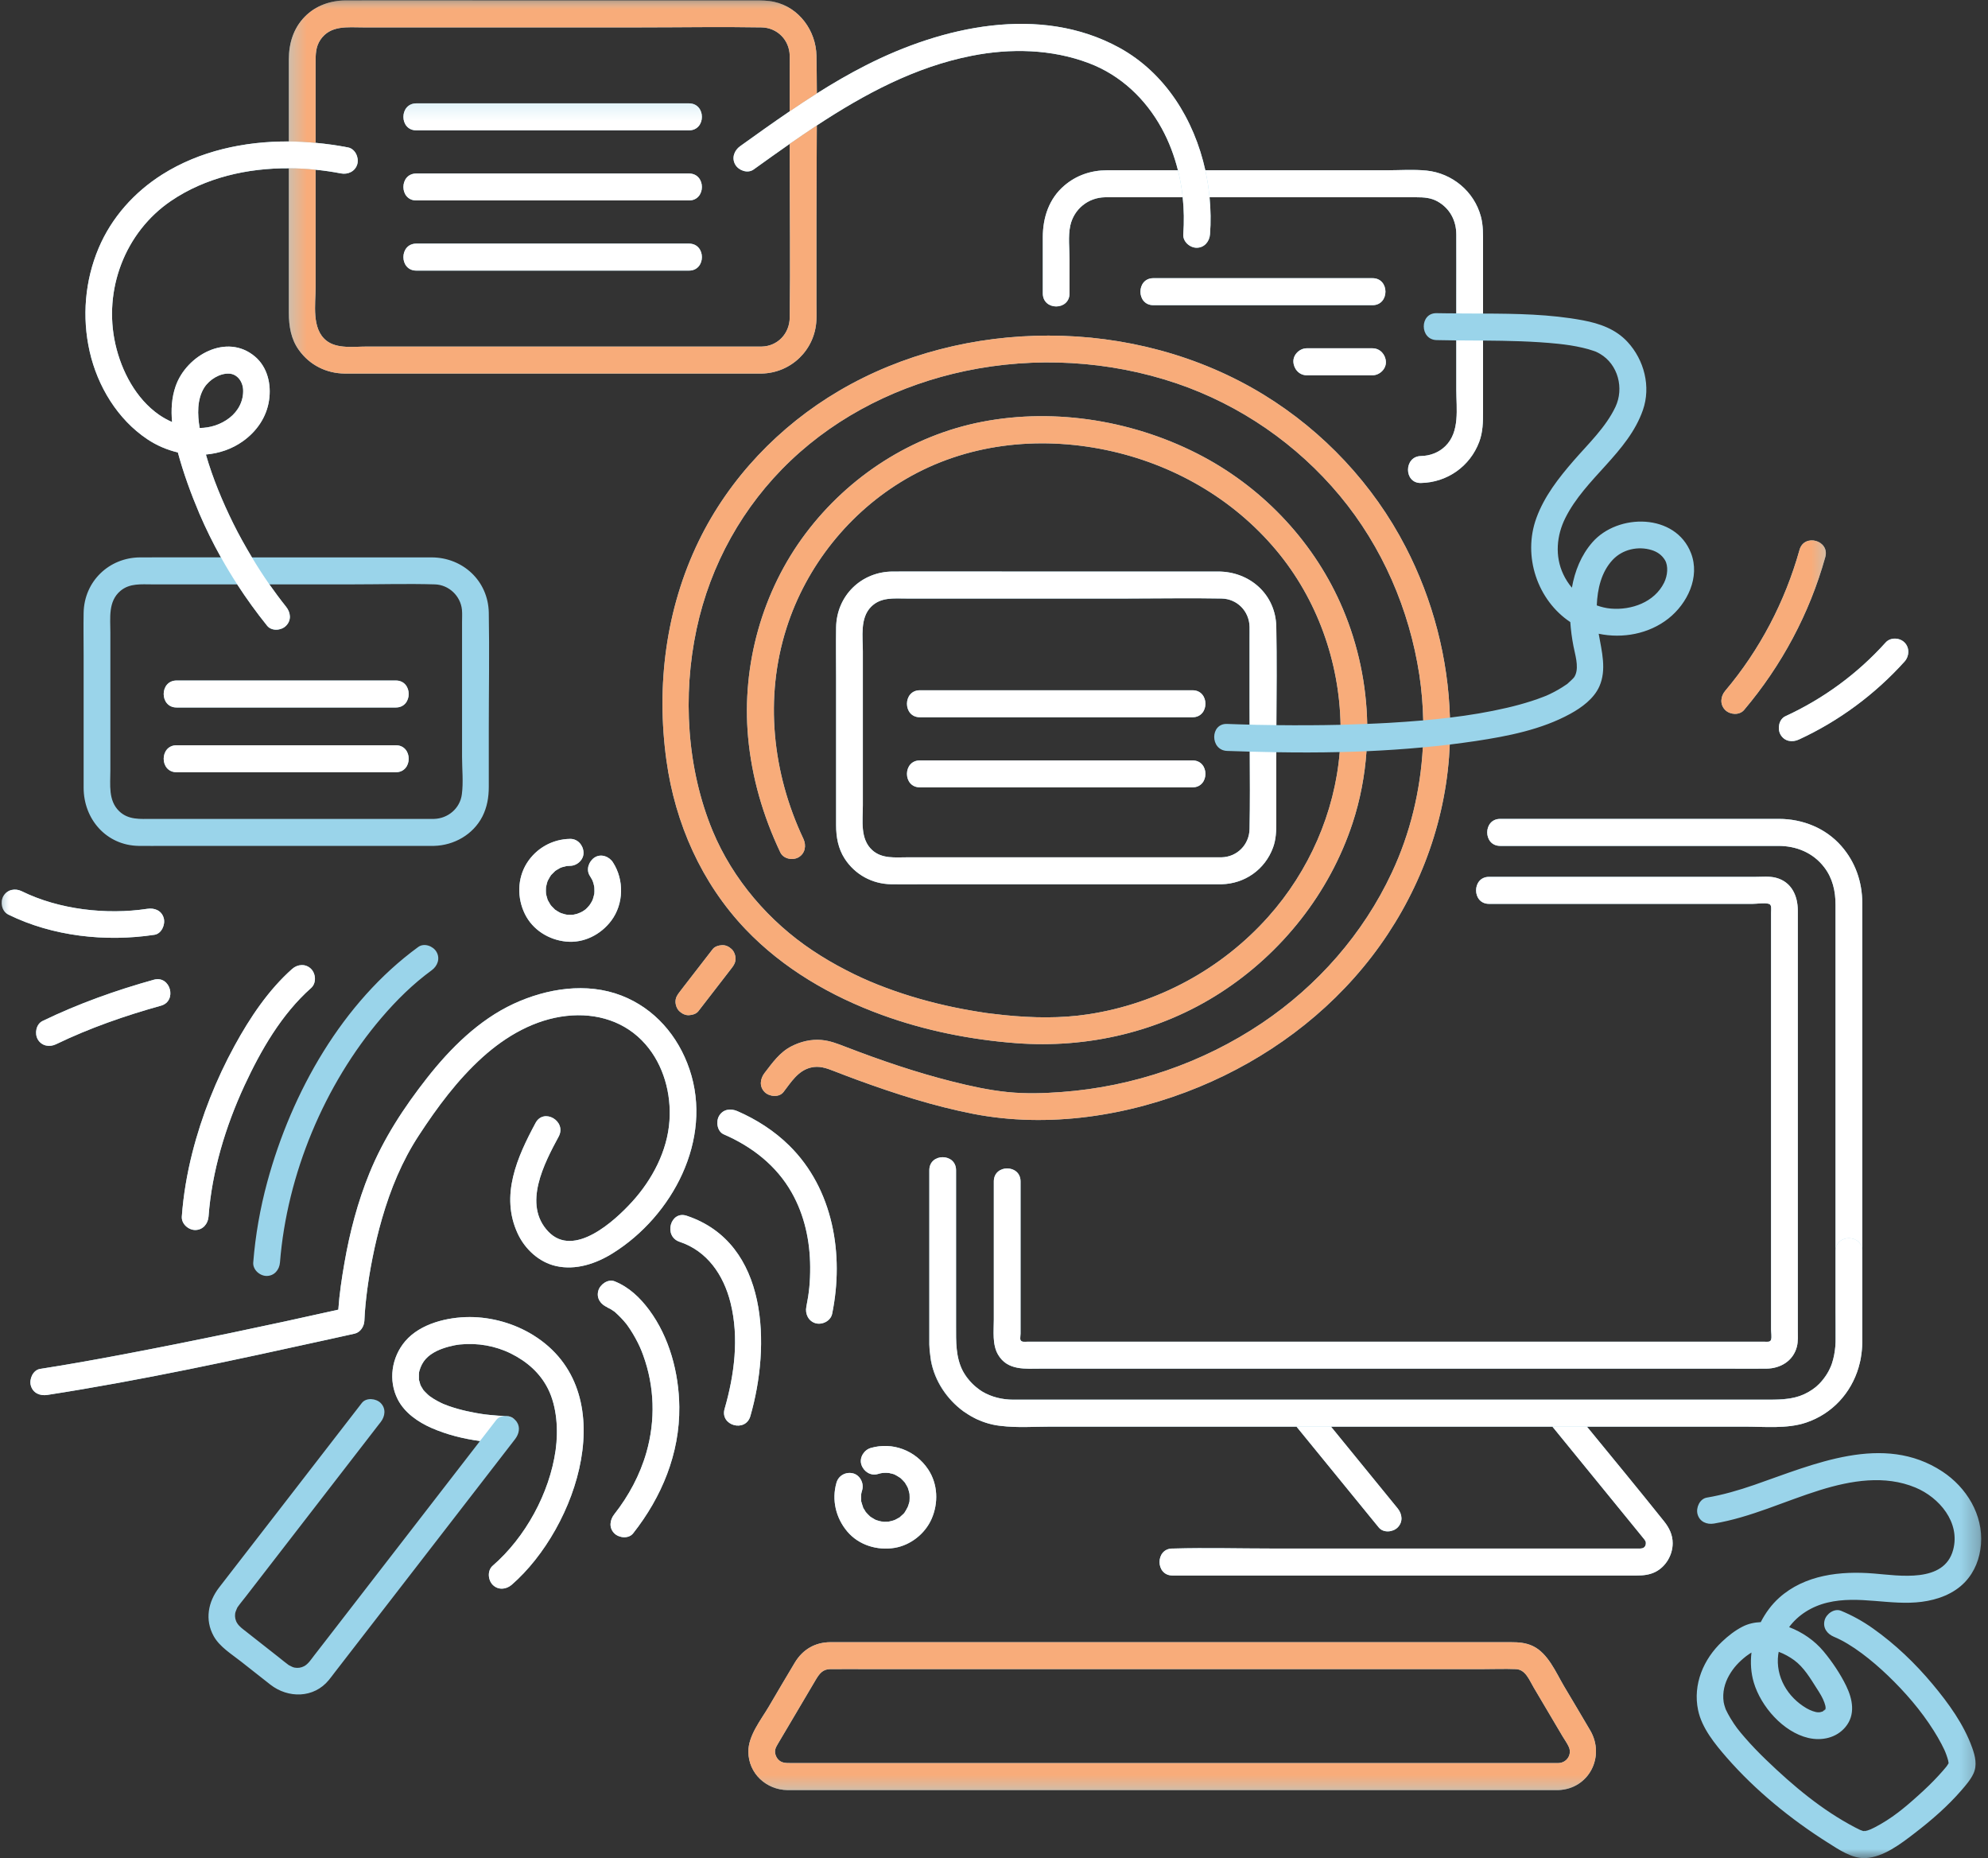 <svg width="107" height="100" viewBox="0 0 107 100" fill="none" xmlns="http://www.w3.org/2000/svg">
<rect x="0" y="0" width="107" height="100" fill="#333333" stroke="none"/>
<mask id="mask0_34_1727" style="mask-type:luminance" maskUnits="userSpaceOnUse" x="0" y="0" width="107" height="100">
<path d="M0 0H106.749V100H0V0Z" fill="white"/>
</mask>
<g mask="url(#mask0_34_1727)">
<path d="M43.4 70.314C43.546 69.593 43.611 68.979 43.606 68.174C43.598 66.787 43.306 65.399 42.613 64.176C41.794 62.726 40.484 61.703 38.959 61.042C38.599 60.887 38.523 60.357 38.702 60.05C38.916 59.682 39.33 59.636 39.687 59.791C40.714 60.237 41.675 60.852 42.478 61.644C44.853 63.983 45.44 67.518 44.788 70.7C44.707 71.084 44.258 71.304 43.901 71.206C43.511 71.097 43.322 70.698 43.4 70.314ZM36.96 65.421C36.078 65.127 35.7 66.528 36.576 66.822C38.058 67.314 38.945 68.598 39.321 70.11C39.787 71.984 39.527 73.988 38.999 75.816C38.742 76.716 40.13 77.1 40.387 76.202C41.472 72.438 41.383 66.895 36.96 65.421ZM33.087 68.951C32.727 68.805 32.297 69.112 32.202 69.457C32.088 69.873 32.343 70.205 32.705 70.352C32.519 70.276 32.816 70.415 32.881 70.453C32.932 70.485 32.984 70.521 33.035 70.556C33.051 70.567 33.062 70.572 33.07 70.578C33.078 70.586 33.089 70.594 33.108 70.611C33.325 70.806 33.525 71.01 33.706 71.236C33.711 71.242 33.714 71.244 33.717 71.247C33.717 71.25 33.717 71.25 33.717 71.25C33.738 71.277 33.757 71.304 33.779 71.334C33.825 71.399 33.874 71.467 33.917 71.535C34.02 71.69 34.112 71.848 34.201 72.008C34.385 72.343 34.504 72.609 34.617 72.925C35.229 74.603 35.286 76.423 34.793 78.152C34.447 79.365 33.839 80.497 33.062 81.484C32.821 81.791 32.765 82.21 33.062 82.509C33.314 82.762 33.836 82.82 34.079 82.509C35.616 80.559 36.589 78.22 36.562 75.705C36.543 73.882 36.032 71.962 34.939 70.488C34.444 69.825 33.86 69.264 33.087 68.951ZM39.378 52.097C39.503 51.939 39.589 51.795 39.589 51.586C39.589 51.406 39.511 51.194 39.378 51.072C39.243 50.944 39.062 50.852 38.87 50.86C38.694 50.868 38.475 50.925 38.361 51.072C37.836 51.749 37.314 52.426 36.79 53.103C36.717 53.199 36.641 53.297 36.568 53.392C36.446 53.55 36.357 53.694 36.357 53.903C36.357 54.083 36.435 54.295 36.568 54.417C36.706 54.545 36.884 54.637 37.076 54.629C37.255 54.621 37.471 54.564 37.585 54.417C38.11 53.74 38.634 53.063 39.156 52.385C39.232 52.29 39.305 52.192 39.378 52.097ZM27.539 85.281C27.241 85.537 26.811 85.575 26.519 85.281C26.259 85.017 26.224 84.508 26.519 84.253C28.277 82.73 29.578 80.353 29.906 78.033C30.057 76.953 29.973 75.683 29.494 74.731C29.067 73.88 28.361 73.265 27.506 72.838C26.662 72.419 25.702 72.251 24.753 72.348C24.387 72.386 23.871 72.522 23.522 72.691C23.024 72.936 22.721 73.24 22.57 73.779C22.564 73.798 22.559 73.825 22.556 73.844C22.554 73.877 22.551 73.91 22.548 73.945C22.546 74.026 22.546 74.105 22.548 74.187C22.548 74.22 22.548 74.239 22.548 74.252C22.551 74.255 22.554 74.26 22.559 74.282C22.581 74.361 22.602 74.44 22.627 74.522C22.627 74.522 22.627 74.522 22.627 74.524C22.646 74.554 22.659 74.587 22.678 74.619C22.71 74.679 22.748 74.736 22.786 74.796C22.813 74.826 22.838 74.856 22.867 74.886C22.919 74.94 22.97 74.989 23.024 75.041C23.054 75.071 23.087 75.095 23.119 75.123C23.192 75.174 23.262 75.223 23.335 75.269C23.471 75.354 23.611 75.427 23.755 75.498C23.798 75.517 23.844 75.539 23.887 75.558H23.89C23.976 75.593 24.063 75.626 24.149 75.658C24.306 75.713 24.463 75.762 24.623 75.808C24.95 75.9 25.283 75.974 25.618 76.034C25.71 76.05 25.802 76.066 25.894 76.08C25.91 76.083 25.997 76.094 26.04 76.102C26.084 76.107 26.154 76.115 26.167 76.118C26.238 76.126 26.305 76.132 26.376 76.14C26.657 76.17 26.938 76.191 27.22 76.197C27.433 76.2 27.601 76.278 27.717 76.401C27.72 76.404 27.725 76.406 27.728 76.409C27.999 76.681 27.974 77.045 27.793 77.339C27.771 77.372 27.752 77.404 27.728 77.434C27.701 77.47 27.674 77.505 27.647 77.54C26.143 79.488 24.636 81.432 23.132 83.38C21.431 85.58 19.73 87.78 18.026 89.981C17.917 90.122 17.812 90.266 17.698 90.405C16.89 91.392 15.505 91.398 14.55 90.65C14.025 90.239 13.506 89.828 12.984 89.418C12.475 89.015 11.823 88.623 11.501 88.041C11.014 87.16 11.201 86.195 11.791 85.428C12.002 85.156 12.21 84.886 12.418 84.617C13.314 83.461 14.206 82.305 15.102 81.15C16.557 79.265 18.015 77.383 19.473 75.498C19.711 75.188 20.241 75.248 20.49 75.498C20.787 75.797 20.728 76.216 20.49 76.523C20.457 76.564 20.427 76.602 20.395 76.643C18.791 78.721 17.184 80.799 15.578 82.874C14.788 83.897 13.998 84.919 13.208 85.939C13.065 86.124 12.911 86.303 12.778 86.497C12.77 86.507 12.764 86.524 12.756 86.543C12.721 86.644 12.67 86.722 12.656 86.834C12.632 87.013 12.67 87.198 12.77 87.351C12.889 87.538 13.086 87.671 13.259 87.808C13.838 88.262 14.417 88.719 14.999 89.176C15.177 89.317 15.356 89.467 15.543 89.603C15.551 89.605 15.559 89.611 15.572 89.616C15.675 89.665 15.74 89.714 15.854 89.736C16.035 89.769 16.211 89.744 16.373 89.657C16.589 89.54 16.743 89.298 16.892 89.105C17.13 88.797 17.371 88.487 17.609 88.18C19.435 85.817 21.263 83.453 23.092 81.09C24.006 79.907 24.92 78.726 25.835 77.543C24.934 77.421 24.041 77.198 23.222 76.839C22.5 76.52 21.78 76.028 21.409 75.305C20.885 74.282 21.074 73.031 21.815 72.166C22.627 71.22 24.09 70.872 25.283 70.872C26.473 70.874 27.685 71.217 28.699 71.845C33.573 74.87 31.074 82.21 27.539 85.281ZM23.884 75.558C23.779 75.509 23.852 75.544 23.884 75.558V75.558ZM23.113 75.117C23.032 75.052 23.084 75.098 23.113 75.117V75.117ZM96.763 50.267C96.763 49.842 96.763 49.421 96.763 48.997C96.763 48.202 96.425 47.455 95.589 47.234C95.24 47.142 94.829 47.185 94.475 47.185C93.76 47.185 93.049 47.185 92.335 47.185C88.537 47.185 84.74 47.185 80.942 47.185C80.674 47.185 80.409 47.185 80.141 47.185C79.216 47.185 79.216 48.638 80.141 48.638C83.187 48.638 86.233 48.638 89.278 48.638C90.964 48.638 92.649 48.638 94.337 48.638C94.591 48.638 94.959 48.567 95.205 48.638C95.375 48.684 95.324 48.931 95.324 49.124C95.324 52.252 95.324 55.377 95.324 58.505C95.324 62.334 95.324 66.166 95.324 69.996C95.324 70.51 95.324 71.021 95.324 71.535C95.324 71.688 95.367 71.935 95.327 72.079C95.283 72.234 95.129 72.199 94.967 72.199C94.686 72.199 94.407 72.199 94.128 72.199C91.38 72.199 88.632 72.199 85.884 72.199C81.772 72.199 77.658 72.199 73.547 72.199C69.627 72.199 65.705 72.199 61.786 72.199C59.624 72.199 57.461 72.199 55.299 72.199C55.153 72.199 54.964 72.24 54.918 72.085C54.902 72.03 54.929 71.832 54.929 71.761C54.929 71.443 54.929 71.122 54.929 70.804C54.929 68.829 54.929 66.852 54.929 64.877C54.929 64.442 54.929 64.01 54.929 63.575C54.929 62.642 53.49 62.639 53.49 63.575C53.49 65.089 53.49 66.602 53.49 68.117C53.49 69.082 53.49 70.047 53.49 71.013C53.49 71.625 53.398 72.351 53.72 72.898C54.231 73.768 55.197 73.648 56.038 73.648C57.136 73.648 58.237 73.648 59.335 73.648C63.03 73.648 66.725 73.648 70.422 73.648C74.699 73.648 78.975 73.648 83.252 73.648C86.492 73.648 89.73 73.648 92.971 73.648C93.668 73.648 94.366 73.654 95.064 73.648C95.819 73.643 96.514 73.243 96.714 72.465C96.787 72.18 96.763 71.853 96.763 71.557C96.763 68.231 96.763 64.902 96.763 61.575C96.763 57.806 96.763 54.036 96.763 50.267ZM85.413 76.768C86.292 76.768 87.171 76.768 88.053 76.768C88.481 76.768 88.911 76.768 89.338 76.768C90.831 76.768 92.327 76.768 93.82 76.768C93.847 76.768 93.874 76.768 93.901 76.768C94.962 76.768 96.187 76.896 97.204 76.553C98.618 76.08 99.625 74.959 100.033 73.591C100.039 73.572 100.044 73.551 100.049 73.529C100.079 73.425 100.104 73.322 100.128 73.216C100.139 73.162 100.147 73.107 100.158 73.056C100.171 72.974 100.182 72.895 100.193 72.814C100.201 72.756 100.206 72.699 100.212 72.639C100.223 72.525 100.228 72.411 100.231 72.297C100.231 72.278 100.233 72.259 100.233 72.24C100.233 72.234 100.233 72.229 100.233 72.223C100.233 71.078 100.233 69.933 100.233 68.785C100.233 68.658 100.233 68.53 100.233 68.402C100.233 68.046 100.233 67.687 100.233 67.328C100.233 65.639 100.233 63.95 100.233 62.258C100.233 59.878 100.233 57.496 100.233 55.113C100.233 53.343 100.233 51.572 100.233 49.799C100.233 49.396 100.233 48.997 100.233 48.594C100.231 47.455 99.86 46.388 99.111 45.532C98.264 44.561 97.025 44.068 95.757 44.066C95.232 44.066 94.704 44.066 94.177 44.066C92.027 44.066 89.876 44.066 87.726 44.066C85.722 44.066 83.72 44.066 81.718 44.066C81.394 44.066 81.066 44.066 80.742 44.066C79.814 44.066 79.814 45.518 80.742 45.518C84.218 45.518 87.696 45.518 91.175 45.518C92.687 45.518 94.201 45.515 95.716 45.518C96.679 45.518 97.582 45.88 98.183 46.666C98.64 47.256 98.794 47.955 98.794 48.687C98.794 52.067 98.794 55.445 98.794 58.826C98.794 61.66 98.794 64.494 98.794 67.328C98.794 68.405 98.794 69.482 98.794 70.559C98.794 70.711 98.794 70.863 98.794 71.016C98.794 71.421 98.794 71.826 98.794 72.229C98.794 72.299 98.789 72.37 98.784 72.441C98.756 72.756 98.702 73.066 98.602 73.366C98.591 73.395 98.581 73.425 98.57 73.455C98.559 73.485 98.548 73.515 98.535 73.542C98.391 73.882 98.18 74.192 97.907 74.47C97.856 74.519 97.807 74.57 97.756 74.617C97.49 74.837 97.188 75.008 96.863 75.123C96.279 75.318 95.643 75.318 94.999 75.318C94.867 75.318 94.734 75.318 94.604 75.318C92.903 75.318 91.202 75.318 89.5 75.318C88.378 75.318 87.258 75.318 86.135 75.318C84.683 75.318 83.23 75.318 81.778 75.318C78.843 75.318 75.908 75.318 72.973 75.318C72.795 75.318 72.616 75.318 72.438 75.318C69.8 75.318 67.16 75.318 64.523 75.318C62.97 75.318 61.42 75.318 59.868 75.318C59.211 75.318 58.551 75.318 57.893 75.318C57.209 75.318 56.527 75.318 55.843 75.318C55.413 75.318 54.98 75.318 54.547 75.318C53.944 75.318 53.365 75.177 52.865 74.88C52.865 74.878 52.862 74.878 52.859 74.875C52.794 74.837 52.732 74.791 52.673 74.747C52.324 74.489 52.032 74.154 51.821 73.774C51.434 73.023 51.458 72.196 51.458 71.345C51.458 71.22 51.458 71.095 51.458 70.969C51.458 68.783 51.458 66.596 51.458 64.409C51.458 64.132 51.458 63.855 51.458 63.575C51.458 63.373 51.458 63.172 51.458 62.971C51.458 62.038 50.019 62.035 50.019 62.971C50.019 64.632 50.019 66.291 50.019 67.953C50.019 68.549 50.019 69.142 50.019 69.737C50.019 70.322 50.019 70.907 50.019 71.492C50.019 71.75 50.019 72.008 50.019 72.267C50.019 72.291 50.019 72.319 50.019 72.343C50.022 72.541 50.041 72.737 50.071 72.93C50.081 73.034 50.092 73.14 50.111 73.243C50.317 74.326 50.971 75.299 51.853 75.944C51.87 75.955 51.886 75.963 51.899 75.974C51.975 76.028 52.053 76.08 52.135 76.129C52.172 76.156 52.216 76.178 52.256 76.202C52.316 76.235 52.375 76.27 52.438 76.3C52.483 76.325 52.527 76.347 52.573 76.368C52.64 76.398 52.711 76.428 52.781 76.455C52.819 76.472 52.857 76.488 52.897 76.501C52.997 76.54 53.1 76.572 53.206 76.602C53.217 76.605 53.225 76.608 53.233 76.61C53.344 76.64 53.452 76.665 53.565 76.686C53.574 76.686 53.582 76.689 53.593 76.689C53.598 76.692 53.606 76.692 53.611 76.695C53.668 76.703 53.728 76.711 53.785 76.719C53.809 76.722 53.833 76.725 53.858 76.727C54.739 76.839 55.673 76.768 56.552 76.768C56.849 76.768 57.144 76.768 57.442 76.768C59.116 76.768 60.788 76.768 62.462 76.768C62.492 76.768 62.519 76.768 62.548 76.768C64.685 76.768 66.82 76.768 68.956 76.768C69.232 76.768 69.508 76.768 69.781 76.768C71.074 78.351 72.365 79.934 73.657 81.517C73.841 81.743 74.025 81.968 74.209 82.194C74.456 82.499 74.969 82.452 75.226 82.194C75.524 81.895 75.475 81.473 75.226 81.169C74.031 79.703 72.833 78.234 71.637 76.768C73.135 76.768 74.634 76.768 76.132 76.768C77.366 76.768 78.602 76.768 79.836 76.768C80.945 76.768 82.056 76.768 83.165 76.768C83.295 76.768 83.425 76.768 83.555 76.768C85.108 78.672 86.66 80.578 88.215 82.482C88.316 82.607 88.416 82.73 88.518 82.855C88.524 82.868 88.567 82.934 88.572 82.95C88.589 82.988 88.586 83.094 88.575 83.132C88.551 83.203 88.513 83.279 88.394 83.314C88.383 83.314 88.321 83.325 88.294 83.328C88.248 83.331 88.202 83.328 88.156 83.328C87.512 83.328 86.868 83.328 86.222 83.328C83.457 83.328 80.69 83.328 77.923 83.328C74.764 83.328 71.602 83.328 68.44 83.328C66.69 83.328 64.931 83.279 63.181 83.328C63.157 83.328 63.13 83.328 63.103 83.328C62.178 83.328 62.178 84.778 63.103 84.778C64.61 84.778 66.116 84.778 67.623 84.778C70.82 84.778 74.015 84.778 77.212 84.778C80.122 84.778 83.033 84.778 85.943 84.778C86.66 84.778 87.377 84.778 88.094 84.778C88.443 84.778 88.778 84.748 89.097 84.587C89.662 84.302 90.028 83.676 90.028 83.043C90.03 82.591 89.841 82.21 89.565 81.865C88.197 80.154 86.801 78.462 85.413 76.768ZM96.295 87.557C97.006 87.829 97.661 88.275 98.148 88.86C98.608 89.412 99.054 90.073 99.368 90.72C99.714 91.433 99.879 92.268 99.33 92.929C98.84 93.524 98.045 93.69 97.323 93.519C95.978 93.201 94.78 91.838 94.393 90.535C94.239 90.019 94.207 89.469 94.269 88.925C94.231 88.95 94.193 88.972 94.158 88.996C94.136 89.012 94.004 89.108 93.982 89.121C93.587 89.431 93.295 89.749 93.065 90.155C92.827 90.573 92.695 91.071 92.773 91.593C92.787 91.686 92.817 91.776 92.844 91.865C92.854 91.895 92.865 91.925 92.876 91.958C92.879 91.966 92.879 91.969 92.881 91.974C92.881 91.974 92.881 91.974 92.881 91.977C92.96 92.143 93.044 92.303 93.138 92.458C93.412 92.91 93.579 93.114 93.906 93.492C94.272 93.916 94.661 94.316 95.064 94.705C96.514 96.1 98.064 97.406 99.857 98.341C99.939 98.385 100.022 98.423 100.104 98.463C100.114 98.469 100.12 98.472 100.128 98.474C100.133 98.477 100.136 98.477 100.144 98.48C100.19 98.496 100.236 98.513 100.282 98.529C100.287 98.529 100.293 98.531 100.301 98.531C100.331 98.518 100.444 98.507 100.339 98.54C100.342 98.54 100.342 98.54 100.344 98.54C100.401 98.526 100.461 98.515 100.517 98.499C100.547 98.491 100.663 98.445 100.688 98.436C100.758 98.404 100.828 98.371 100.896 98.336C101.813 97.862 102.514 97.278 103.263 96.6C103.642 96.26 104.007 95.91 104.35 95.534C104.491 95.385 104.621 95.23 104.751 95.075C104.767 95.053 104.783 95.031 104.797 95.012C104.824 94.969 104.851 94.925 104.88 94.882C104.87 94.822 104.861 94.759 104.856 94.735C104.829 94.634 104.797 94.534 104.761 94.433C104.686 94.223 104.637 94.12 104.496 93.848C104.369 93.603 104.228 93.367 104.082 93.133C103.393 92.037 102.535 91.049 101.605 90.157C100.766 89.355 99.684 88.482 98.708 88.077C98.348 87.927 98.094 87.601 98.207 87.185C98.299 86.839 98.732 86.529 99.092 86.679C99.698 86.929 100.263 87.242 100.801 87.623C102.002 88.471 103.079 89.502 104.023 90.633C104.875 91.656 105.695 92.779 106.149 94.047C106.311 94.501 106.428 94.985 106.217 95.439C106.062 95.771 105.811 96.059 105.573 96.334C104.824 97.199 103.947 97.958 103.044 98.651C102.305 99.22 101.378 99.932 100.412 99.987C99.692 100.027 98.959 99.522 98.378 99.154C96.398 97.906 94.483 96.347 92.938 94.577C92.311 93.856 91.597 92.991 91.396 92.023C91.107 90.641 91.686 89.279 92.687 88.338C93.014 88.028 93.385 87.737 93.785 87.533C94.091 87.375 94.426 87.302 94.769 87.288C95.024 86.79 95.356 86.342 95.754 85.983C97.142 84.734 99.07 84.528 100.85 84.672C102.211 84.78 104.64 85.207 105.124 83.399C105.521 81.922 104.377 80.581 103.098 80.048C101.442 79.357 99.622 79.67 97.967 80.181C96.057 80.774 94.234 81.653 92.251 81.984C91.867 82.05 91.478 81.889 91.367 81.479C91.272 81.128 91.486 80.649 91.87 80.587C92.741 80.44 93.585 80.192 94.421 79.904C97.607 78.802 101.367 77.089 104.548 79.186C105.841 80.04 106.749 81.506 106.622 83.105C106.56 83.861 106.29 84.571 105.768 85.126C105.159 85.77 104.293 86.083 103.436 86.195C101.743 86.415 100.044 85.83 98.356 86.238C97.512 86.442 96.782 86.899 96.295 87.557ZM100.301 98.551C100.309 98.548 100.317 98.548 100.325 98.545C100.323 98.545 100.323 98.545 100.32 98.545C100.312 98.548 100.309 98.548 100.301 98.551ZM98.088 92.102C98.026 92.143 98.059 92.116 98.088 92.102V92.102ZM95.735 88.885C95.727 88.936 95.716 88.988 95.708 89.04C95.559 90.223 96.211 91.327 97.231 91.922C97.442 92.045 97.71 92.14 97.853 92.14C97.885 92.14 97.921 92.137 97.956 92.137C97.967 92.129 98.08 92.105 98.091 92.102C98.099 92.097 98.105 92.094 98.121 92.083C98.792 91.65 97.721 92.333 98.243 91.982C98.248 91.972 98.259 91.952 98.259 91.914C98.261 91.841 98.243 91.751 98.194 91.618C98.105 91.359 97.94 91.098 97.785 90.859C97.436 90.312 97.093 89.722 96.563 89.333C96.325 89.159 96.038 88.999 95.735 88.885ZM85.592 93.119C86.411 94.525 85.516 96.269 83.874 96.326C83.76 96.326 83.65 96.326 83.536 96.326C81.147 96.326 78.762 96.326 76.373 96.326C72.178 96.326 67.983 96.326 63.787 96.326C59.505 96.326 55.224 96.326 50.942 96.326C48.294 96.326 45.645 96.326 43 96.326C42.794 96.326 42.592 96.329 42.386 96.326C41.253 96.315 40.287 95.439 40.279 94.264C40.273 93.397 40.95 92.559 41.372 91.846C41.84 91.052 42.305 90.253 42.781 89.464C43.203 88.762 43.868 88.373 44.685 88.368C44.942 88.365 45.196 88.368 45.451 88.368C46.6 88.368 47.747 88.368 48.897 88.368C52.843 88.368 56.79 88.368 60.736 88.368C65.061 88.368 69.389 88.368 73.714 88.368C76.249 88.368 78.783 88.368 81.321 88.368C81.726 88.368 82.11 88.392 82.495 88.572C83.317 88.958 83.742 89.992 84.182 90.739C84.653 91.531 85.126 92.322 85.592 93.119ZM84.445 94.019C84.358 93.813 84.209 93.617 84.099 93.427C83.582 92.553 83.065 91.68 82.549 90.807C82.311 90.408 82.113 89.839 81.588 89.817C80.988 89.793 80.382 89.817 79.779 89.817C76.508 89.817 73.238 89.817 69.968 89.817C65.629 89.817 61.291 89.817 56.952 89.817C53.574 89.817 50.192 89.817 46.814 89.817C46.105 89.817 45.394 89.812 44.685 89.817C44.282 89.82 44.101 90.065 43.909 90.386C43.408 91.232 42.908 92.078 42.408 92.926C42.224 93.233 42.04 93.543 41.859 93.853C41.796 93.962 41.734 94.063 41.718 94.194C41.699 94.346 41.758 94.542 41.886 94.68C42.061 94.868 42.278 94.873 42.554 94.873C43.308 94.873 44.063 94.873 44.818 94.873C48.102 94.873 51.385 94.873 54.666 94.873C59.013 94.873 63.36 94.873 67.704 94.873C71.472 94.873 75.24 94.873 79.008 94.873C80.631 94.873 82.251 94.873 83.874 94.873C84.337 94.86 84.61 94.411 84.445 94.019ZM4.501 35.229C4.501 34.476 4.487 33.725 4.501 32.972C4.533 31.277 5.875 30.002 7.539 29.994C8.988 29.988 10.441 29.991 11.891 29.991C11.466 29.232 11.079 28.446 10.733 27.641C10.279 26.57 9.878 25.473 9.573 24.347C8.986 24.209 8.423 23.967 7.925 23.632C6.327 22.563 5.25 20.785 4.826 18.916C4.406 17.061 4.569 15.098 5.31 13.349C6.005 11.703 7.228 10.343 8.726 9.394C10.749 8.116 13.157 7.599 15.548 7.613C15.548 7.412 15.548 7.21 15.548 7.009C15.548 5.733 15.548 4.461 15.548 3.185C15.548 2.328 15.797 1.515 16.411 0.895C17.003 0.297 17.79 0.025 18.615 0.022C21.169 0.014 23.725 0.022 26.278 0.022C29.995 0.022 33.709 0.022 37.425 0.022C38.491 0.022 39.554 0.022 40.62 0.022C40.974 0.022 41.318 0.022 41.672 0.101C43.008 0.4 43.92 1.651 43.944 3.006C43.958 3.68 43.963 4.355 43.966 5.029C44.82 4.488 45.697 3.976 46.6 3.517C50.712 1.423 55.967 0.223 60.244 2.568C62.716 3.922 64.274 6.438 64.875 9.163C66.584 9.163 68.296 9.163 70.006 9.163C71.542 9.163 73.079 9.163 74.615 9.163C75.329 9.163 76.065 9.109 76.776 9.179C78.153 9.318 79.343 10.294 79.706 11.654C79.833 12.13 79.822 12.612 79.822 13.098C79.822 14.358 79.822 15.614 79.822 16.873C81.615 16.879 83.428 16.906 85.189 17.235C86.092 17.404 86.963 17.706 87.604 18.405C88.497 19.373 88.867 20.809 88.424 22.071C87.62 24.369 85.321 25.729 84.25 27.875C83.777 28.821 83.682 29.928 84.139 30.899C84.263 31.163 84.42 31.408 84.604 31.625C84.761 30.731 85.099 29.877 85.708 29.18C87.087 27.606 90.185 27.614 91.015 29.765C91.515 31.054 90.817 32.482 89.798 33.285C88.751 34.111 87.339 34.373 86.046 34.103C86.214 35.055 86.479 36.037 86.084 36.932C85.789 37.598 85.132 38.074 84.518 38.411C82.971 39.26 81.161 39.613 79.441 39.874C78.973 39.945 78.502 40.005 78.031 40.065C78.021 40.293 78.007 40.522 77.991 40.753C77.691 44.661 76.216 48.371 73.841 51.463C71.429 54.602 68.175 56.982 64.545 58.486C60.752 60.055 56.414 60.727 52.367 59.935C50.244 59.519 48.169 58.853 46.14 58.111C45.721 57.956 45.302 57.798 44.885 57.635C44.469 57.471 44.077 57.335 43.628 57.45C42.943 57.624 42.578 58.236 42.17 58.763C41.929 59.073 41.401 59.014 41.153 58.763C40.855 58.461 40.915 58.045 41.153 57.735C41.575 57.191 41.961 56.628 42.592 56.305C43.087 56.049 43.652 55.913 44.209 55.962C44.68 56.003 45.091 56.169 45.529 56.337C47.401 57.058 49.305 57.708 51.25 58.197C52.235 58.445 53.235 58.665 54.244 58.766C55.213 58.864 56.189 58.834 57.158 58.761C60.985 58.478 64.726 57.202 67.92 55.056C70.912 53.044 73.374 50.248 74.91 46.962C75.903 44.849 76.454 42.545 76.582 40.217C75.573 40.312 74.561 40.378 73.549 40.424C73.457 41.738 73.211 43.043 72.797 44.3C71.558 48.056 69 51.279 65.702 53.411C62.432 55.524 58.545 56.427 54.685 56.133C52.235 55.946 49.789 55.459 47.474 54.616C44.737 53.62 42.148 52.124 40.119 49.995C37.761 47.517 36.338 44.313 35.87 40.922C35.313 36.902 35.832 32.765 37.612 29.107C39.254 25.729 41.945 22.922 45.159 21.032C48.559 19.033 52.502 18.059 56.43 18.059C60.485 18.059 64.539 19.112 68.015 21.239C71.234 23.211 73.915 26.066 75.656 29.436C77.117 32.257 77.948 35.428 78.04 38.615C79.076 38.49 80.103 38.322 81.118 38.085C81.559 37.982 81.994 37.865 82.424 37.726C82.632 37.661 82.838 37.587 83.041 37.508C83.26 37.424 83.198 37.451 83.425 37.345C83.733 37.198 84.025 37.03 84.304 36.837C84.337 36.815 84.353 36.804 84.361 36.798C84.369 36.793 84.382 36.779 84.41 36.752C84.461 36.706 84.51 36.663 84.558 36.616C84.699 36.478 84.737 36.456 84.802 36.293C84.978 35.836 84.772 35.213 84.686 34.759C84.604 34.334 84.547 33.905 84.518 33.475C82.76 32.308 81.937 29.939 82.695 27.869C83.122 26.7 83.89 25.721 84.696 24.791C85.483 23.885 86.425 22.998 86.947 21.897C87.42 20.896 87.093 19.612 86.119 19.041C86.049 18.998 85.973 18.962 85.9 18.927C85.897 18.927 85.897 18.927 85.895 18.924C85.854 18.911 85.813 18.894 85.773 18.881C85.581 18.813 85.389 18.761 85.191 18.715C84.726 18.606 84.318 18.549 83.869 18.5C82.524 18.361 81.172 18.337 79.822 18.326C79.822 19.604 79.822 20.88 79.822 22.155C79.822 22.707 79.814 23.249 79.617 23.774C79.119 25.104 77.883 25.963 76.476 25.99C75.548 26.009 75.554 24.557 76.476 24.541C76.968 24.53 77.434 24.358 77.791 24.01C78.586 23.238 78.383 21.987 78.383 20.975C78.383 20.088 78.383 19.202 78.383 18.318C78.031 18.315 77.677 18.31 77.325 18.301C76.4 18.282 76.4 16.83 77.325 16.852C77.677 16.86 78.031 16.86 78.383 16.863C78.383 16.591 78.383 16.316 78.383 16.044C78.383 14.902 78.388 13.759 78.383 12.617C78.378 11.864 78.034 11.211 77.371 10.838C77.012 10.637 76.633 10.615 76.235 10.615C73.663 10.615 71.088 10.615 68.513 10.615C67.377 10.615 66.241 10.615 65.102 10.615C65.164 11.279 65.178 11.948 65.126 12.606C65.097 12.998 64.821 13.332 64.407 13.332C64.039 13.332 63.657 12.998 63.687 12.606C63.739 11.943 63.725 11.276 63.655 10.615C62.462 10.615 61.266 10.615 60.071 10.615C59.873 10.615 59.676 10.61 59.478 10.615C58.578 10.629 57.807 11.241 57.607 12.136C57.48 12.712 57.566 13.395 57.566 13.982C57.566 14.586 57.566 15.187 57.566 15.788C57.566 16.724 56.127 16.724 56.127 15.788C56.127 15.582 56.127 15.375 56.127 15.168C56.127 14.366 56.127 13.566 56.127 12.764C56.127 11.706 56.46 10.694 57.279 9.993C57.931 9.432 58.724 9.166 59.573 9.163C59.892 9.163 60.211 9.163 60.533 9.163C61.488 9.163 62.446 9.163 63.401 9.163C63.203 8.38 62.919 7.618 62.527 6.906C61.656 5.315 60.306 4.039 58.605 3.397C56.6 2.638 54.385 2.589 52.297 3.003C49.254 3.601 46.538 5.059 43.963 6.751C43.96 8.418 43.944 10.082 43.944 11.747C43.944 13.3 43.944 14.855 43.944 16.409C43.944 16.68 43.955 16.955 43.941 17.227C43.868 18.832 42.578 20.067 40.996 20.102C40.842 20.102 40.687 20.102 40.533 20.102C37.628 20.102 34.723 20.102 31.818 20.102C28.218 20.102 24.62 20.102 21.023 20.102C20.203 20.102 19.383 20.105 18.564 20.102C17.568 20.094 16.673 19.65 16.086 18.834C15.662 18.247 15.548 17.553 15.548 16.846C15.548 14.249 15.548 11.652 15.548 9.054C13.311 9.043 11.055 9.555 9.205 10.811C6.73 12.495 5.548 15.595 6.213 18.53C6.543 19.98 7.32 21.456 8.558 22.319C8.777 22.471 9.015 22.601 9.262 22.71C9.202 22.057 9.237 21.399 9.454 20.779C10.035 19.117 12.205 17.904 13.722 19.185C14.401 19.759 14.609 20.687 14.482 21.538C14.347 22.454 13.811 23.219 13.07 23.746C12.472 24.171 11.788 24.396 11.082 24.459C11.45 25.737 11.972 26.988 12.551 28.16C12.859 28.786 13.203 29.395 13.56 29.994C16.102 29.994 18.645 29.994 21.188 29.994C21.869 29.994 22.554 29.991 23.235 29.994C24.907 29.999 26.276 31.253 26.308 32.969C26.346 35.074 26.308 37.185 26.308 39.29C26.308 40.307 26.308 41.324 26.308 42.344C26.308 42.899 26.219 43.432 25.965 43.935C25.464 44.914 24.431 45.493 23.357 45.518C23.238 45.518 23.122 45.518 23.003 45.518C20.863 45.518 18.726 45.518 16.587 45.518C14.028 45.518 11.466 45.518 8.907 45.518C8.423 45.518 7.936 45.526 7.452 45.518C5.726 45.485 4.501 44.085 4.501 42.385C4.501 40 4.501 37.614 4.501 35.229ZM76.603 38.765C76.584 37.946 76.517 37.128 76.395 36.32C75.857 32.792 74.396 29.422 72.121 26.684C69.806 23.899 66.749 21.794 63.333 20.632C59.697 19.398 55.71 19.174 51.956 19.963C48.461 20.698 45.15 22.316 42.551 24.791C39.989 27.225 38.231 30.383 37.49 33.858C36.733 37.408 36.963 41.349 38.358 44.713C39.449 47.337 41.41 49.598 43.733 51.145C44.309 51.529 44.907 51.88 45.521 52.195C46.132 52.513 46.692 52.764 47.225 52.976C48.418 53.452 49.651 53.824 50.901 54.107C51.466 54.235 52.037 54.344 52.611 54.436C52.762 54.461 52.911 54.485 53.062 54.507C53.079 54.507 53.146 54.518 53.187 54.523C53.225 54.529 53.298 54.539 53.311 54.539C53.568 54.572 53.825 54.602 54.082 54.627C55.578 54.776 57.093 54.806 58.583 54.578C62.308 54.009 65.746 52.154 68.267 49.328C70.45 46.881 71.84 43.742 72.108 40.47C70.969 40.497 69.833 40.497 68.697 40.478C68.694 40.579 68.694 40.68 68.694 40.78C68.694 41.941 68.694 43.103 68.694 44.264C68.694 44.721 68.68 45.173 68.518 45.611C68.083 46.794 66.993 47.555 65.746 47.582C65.616 47.582 65.489 47.582 65.359 47.582C63 47.582 60.642 47.582 58.28 47.582C55.421 47.582 52.562 47.582 49.7 47.582C49.121 47.582 48.542 47.593 47.964 47.582C46.947 47.566 46.019 47.066 45.462 46.203C45.113 45.662 45.002 45.042 45.002 44.411C45.002 41.77 45.002 39.127 45.002 36.486C45.002 35.58 44.988 34.672 45.002 33.766C45.026 32.053 46.362 30.761 48.047 30.755C50.117 30.747 52.186 30.755 54.255 30.755C57.233 30.755 60.211 30.755 63.19 30.755C63.982 30.755 64.775 30.755 65.564 30.755C67.258 30.755 68.662 31.974 68.694 33.731C68.727 35.493 68.71 37.258 68.699 39.02C69.852 39.034 71.004 39.029 72.154 39.002C72.089 35.591 70.885 32.232 68.699 29.618C66.349 26.806 63.084 24.954 59.527 24.214C55.859 23.453 52.005 23.874 48.743 25.784C45.724 27.551 43.4 30.442 42.332 33.796C41.136 37.546 41.569 41.596 43.241 45.137C43.408 45.493 43.341 45.918 42.984 46.13C42.667 46.315 42.167 46.222 41.999 45.869C41.071 43.911 40.463 41.836 40.265 39.67C39.914 35.787 41.026 31.805 43.368 28.699C45.689 25.62 49.075 23.431 52.851 22.699C56.849 21.924 61.166 22.656 64.756 24.573C68.091 26.357 70.807 29.27 72.283 32.779C73.106 34.731 73.547 36.839 73.587 38.953C73.958 38.936 74.328 38.923 74.702 38.901C75.335 38.865 75.968 38.819 76.603 38.765ZM67.266 40.446C66.857 40.435 66.452 40.424 66.046 40.408C65.121 40.372 65.121 38.92 66.046 38.955C66.449 38.972 66.855 38.982 67.258 38.993C67.258 38.656 67.255 38.319 67.255 37.982C67.255 36.763 67.255 35.545 67.255 34.326C67.255 34.128 67.258 33.929 67.255 33.731C67.239 32.885 66.584 32.221 65.746 32.208C64.071 32.175 62.394 32.208 60.723 32.208C57.78 32.208 54.84 32.208 51.897 32.208C50.861 32.208 49.822 32.208 48.783 32.208C48.107 32.208 47.406 32.123 46.882 32.654C46.281 33.26 46.441 34.264 46.441 35.052C46.441 36.437 46.441 37.821 46.441 39.206C46.441 40.582 46.441 41.958 46.441 43.334C46.441 44.15 46.281 45.148 46.949 45.749C47.474 46.222 48.18 46.133 48.832 46.133C49.876 46.133 50.917 46.133 51.959 46.133C54.913 46.133 57.866 46.133 60.82 46.133C62.462 46.133 64.104 46.133 65.746 46.133C66.584 46.114 67.239 45.456 67.255 44.607C67.282 43.222 67.274 41.833 67.266 40.446ZM85.943 32.577C86.184 32.664 86.438 32.727 86.703 32.749C87.81 32.841 89.04 32.411 89.565 31.359C89.76 30.965 89.798 30.456 89.617 30.146C89.451 29.869 89.205 29.695 88.894 29.599C88.177 29.379 87.339 29.55 86.798 30.127C86.187 30.78 85.978 31.691 85.943 32.577ZM16.987 7.686C17.576 7.741 18.158 7.822 18.732 7.934C19.116 8.007 19.329 8.47 19.235 8.826C19.124 9.223 18.729 9.405 18.347 9.332C17.901 9.245 17.447 9.179 16.987 9.133C16.987 9.514 16.987 9.897 16.987 10.278C16.987 12.002 16.987 13.724 16.987 15.448C16.987 16.365 16.757 17.689 17.566 18.329C18.139 18.783 19.045 18.649 19.738 18.649C21.077 18.649 22.416 18.649 23.752 18.649C27.463 18.649 31.174 18.649 34.883 18.649C36.919 18.649 38.959 18.649 40.996 18.649C41.853 18.631 42.494 17.953 42.505 17.094C42.543 14.214 42.505 11.328 42.505 8.448C42.505 8.211 42.505 7.977 42.505 7.741C41.85 8.198 41.204 8.66 40.56 9.122C40.241 9.351 39.76 9.177 39.576 8.861C39.367 8.502 39.519 8.094 39.835 7.868C40.717 7.235 41.604 6.601 42.505 5.989C42.505 5.266 42.505 4.542 42.505 3.821C42.505 3.547 42.511 3.275 42.505 3.003C42.489 2.146 41.831 1.488 40.985 1.474C38.821 1.436 36.654 1.474 34.493 1.474C30.801 1.474 27.109 1.474 23.416 1.474C22.123 1.474 20.828 1.474 19.535 1.474C18.71 1.474 17.788 1.346 17.249 2.135C16.984 2.524 16.987 2.94 16.987 3.386C16.987 3.917 16.987 4.447 16.987 4.98C16.987 5.88 16.987 6.783 16.987 7.686ZM10.747 23.031C11.312 23.023 11.867 22.86 12.351 22.487C12.827 22.12 13.113 21.565 13.086 20.972C13.062 20.507 12.754 20.126 12.334 20.105C11.848 20.08 11.282 20.404 10.99 20.863C10.598 21.489 10.625 22.321 10.747 23.031ZM5.94 34.03C5.94 35.259 5.94 36.488 5.94 37.721C5.94 38.966 5.94 40.212 5.94 41.457C5.94 42.222 5.816 43.073 6.416 43.652C6.911 44.131 7.555 44.066 8.182 44.066C9.113 44.066 10.041 44.066 10.971 44.066C13.622 44.066 16.27 44.066 18.921 44.066C20.401 44.066 21.88 44.066 23.357 44.066C24.106 44.049 24.761 43.505 24.858 42.744C24.945 42.094 24.869 41.389 24.869 40.737C24.869 39.407 24.869 38.077 24.869 36.747C24.869 35.656 24.869 34.563 24.869 33.472C24.869 33.257 24.883 33.034 24.864 32.819C24.793 32.066 24.155 31.468 23.408 31.446C21.926 31.402 20.436 31.446 18.953 31.446C17.468 31.446 15.983 31.446 14.498 31.446C14.785 31.854 15.083 32.257 15.396 32.648C15.643 32.953 15.697 33.372 15.396 33.673C15.142 33.932 14.626 33.978 14.379 33.673C13.803 32.958 13.265 32.213 12.767 31.446C12.178 31.446 11.591 31.446 11.001 31.446C10.068 31.446 9.132 31.446 8.199 31.446C7.598 31.446 6.979 31.378 6.484 31.794C5.813 32.36 5.94 33.244 5.94 34.03ZM19.083 71.766C19.4 71.696 19.6 71.375 19.613 71.065C19.635 70.496 19.697 69.925 19.77 69.359C19.773 69.34 19.773 69.332 19.776 69.319C19.778 69.308 19.778 69.294 19.784 69.27C19.789 69.223 19.797 69.174 19.803 69.126C19.824 68.971 19.849 68.816 19.873 68.663C19.927 68.34 19.984 68.016 20.049 67.695C20.189 66.98 20.36 66.27 20.563 65.568C21.017 63.996 21.642 62.473 22.54 61.102C23.533 59.582 24.623 58.108 25.973 56.889C27.238 55.75 28.783 54.855 30.495 54.667C32.099 54.49 33.671 54.958 34.75 56.204C35.716 57.314 36.135 58.856 36.032 60.313C35.921 61.937 35.102 63.482 34.025 64.665C33.078 65.707 30.887 67.714 29.513 66.275C28.118 64.815 29.297 62.593 30.07 61.157C30.511 60.335 29.27 59.601 28.826 60.425C27.836 62.266 26.909 64.331 27.866 66.384C28.258 67.224 29.016 67.921 29.924 68.127C30.993 68.367 32.078 68.002 32.984 67.436C36.192 65.432 38.386 61.32 37.114 57.55C36.505 55.744 35.231 54.265 33.452 53.574C31.572 52.845 29.432 53.188 27.647 54.014C25.775 54.882 24.236 56.411 22.976 58.018C21.737 59.598 20.649 61.257 19.887 63.123C19.254 64.673 18.826 66.305 18.54 67.951C18.396 68.78 18.266 69.629 18.209 70.475C14.36 71.337 10.501 72.147 6.627 72.882C5.142 73.162 3.654 73.431 2.161 73.662C1.777 73.722 1.563 74.209 1.658 74.554C1.772 74.97 2.159 75.123 2.545 75.063C7.636 74.274 12.686 73.175 17.717 72.068C18.172 71.968 18.629 71.867 19.083 71.766ZM14.35 68.66C14.766 68.66 15.039 68.326 15.069 67.934C15.445 63.194 17.455 58.372 20.533 54.768C21.339 53.824 22.232 52.943 23.235 52.211C23.549 51.983 23.703 51.58 23.492 51.219C23.311 50.906 22.827 50.726 22.51 50.958C18.423 53.941 15.702 58.763 14.385 63.604C14.001 65.021 13.746 66.471 13.63 67.934C13.6 68.326 13.984 68.66 14.35 68.66ZM16.743 53.166C17.036 52.905 17.006 52.404 16.743 52.138C16.454 51.847 16.018 51.88 15.726 52.138C14.442 53.278 13.449 54.768 12.629 56.267C11.637 58.081 10.857 60.036 10.349 62.041C10.065 63.161 9.87 64.309 9.786 65.462C9.757 65.854 10.138 66.188 10.506 66.188C10.92 66.188 11.196 65.854 11.225 65.462C11.404 63.036 12.137 60.626 13.151 58.429C14.039 56.514 15.153 54.578 16.743 53.166ZM8.312 50.302C8.696 50.245 8.907 49.755 8.815 49.41C8.702 48.994 8.315 48.844 7.928 48.904C5.732 49.236 3.176 48.948 1.169 47.958C0.82 47.786 0.392 47.862 0.184 48.219C1.23307e-05 48.537 0.092 49.037 0.444 49.212C2.829 50.389 5.702 50.699 8.312 50.302ZM8.28 52.72C6.235 53.288 4.206 54.014 2.294 54.939C1.942 55.108 1.85 55.611 2.034 55.932C2.245 56.291 2.667 56.362 3.019 56.19C4.82 55.32 6.738 54.654 8.661 54.118C9.554 53.87 9.175 52.47 8.28 52.72ZM30.509 46.6H30.511C30.511 46.6 30.511 46.6 30.509 46.6ZM31.988 48.088C31.988 48.088 31.988 48.091 31.988 48.094C31.988 48.091 31.988 48.091 31.988 48.091V48.088ZM29.438 47.525C29.448 47.49 29.459 47.457 29.47 47.422C29.476 47.414 29.478 47.403 29.481 47.395C29.524 47.329 29.554 47.253 29.597 47.185C29.616 47.155 29.635 47.125 29.657 47.096C29.657 47.093 29.657 47.093 29.659 47.09C29.665 47.085 29.668 47.085 29.673 47.076C29.735 47.011 29.797 46.951 29.86 46.889C29.865 46.883 29.87 46.878 29.878 46.873C29.9 46.856 29.922 46.84 29.946 46.824C30.014 46.78 30.084 46.745 30.154 46.704C30.157 46.704 30.16 46.701 30.163 46.698C30.2 46.685 30.241 46.671 30.279 46.658C30.295 46.652 30.438 46.617 30.509 46.6C30.417 46.606 30.465 46.603 30.509 46.6C30.53 46.595 30.544 46.592 30.547 46.595C30.547 46.598 30.53 46.598 30.511 46.6C30.514 46.6 30.517 46.6 30.52 46.6C30.576 46.598 30.631 46.592 30.687 46.592C31.063 46.587 31.426 46.263 31.407 45.866C31.39 45.477 31.09 45.135 30.687 45.143C29.738 45.154 28.864 45.64 28.353 46.451C27.839 47.275 27.828 48.322 28.25 49.181C28.669 50.038 29.538 50.574 30.463 50.666C31.415 50.764 32.332 50.299 32.9 49.543C33.576 48.64 33.6 47.346 32.989 46.402C32.784 46.084 32.343 45.923 32.005 46.141C31.691 46.345 31.529 46.794 31.748 47.134C31.796 47.207 31.837 47.283 31.88 47.362C31.883 47.37 31.888 47.376 31.891 47.384C31.91 47.43 31.926 47.479 31.94 47.528C31.951 47.571 31.964 47.615 31.972 47.658C31.975 47.667 31.98 47.702 31.986 47.729C31.988 47.756 31.991 47.797 31.991 47.805C31.994 47.86 31.996 47.914 31.994 47.968C31.994 48.007 31.991 48.042 31.988 48.08C31.988 48.083 31.988 48.086 31.988 48.088C31.988 48.069 31.991 48.056 31.994 48.056C31.994 48.056 31.991 48.069 31.988 48.091C31.983 48.183 31.983 48.134 31.988 48.094C31.972 48.159 31.94 48.289 31.937 48.295C31.929 48.33 31.915 48.366 31.904 48.401C31.902 48.409 31.891 48.434 31.883 48.45C31.877 48.461 31.875 48.469 31.872 48.474C31.85 48.513 31.831 48.553 31.807 48.591C31.783 48.632 31.753 48.673 31.726 48.714C31.718 48.719 31.631 48.822 31.612 48.842C31.588 48.869 31.561 48.891 31.537 48.915C31.534 48.918 31.529 48.923 31.523 48.929C31.507 48.94 31.485 48.961 31.474 48.967C31.436 48.991 31.401 49.016 31.363 49.04C31.317 49.067 31.271 49.089 31.223 49.114C31.277 49.084 31.109 49.16 31.071 49.171C31.004 49.192 30.933 49.203 30.866 49.22C30.825 49.222 30.785 49.228 30.744 49.228C30.666 49.23 30.587 49.222 30.506 49.22C30.474 49.212 30.444 49.206 30.411 49.201C30.341 49.181 30.273 49.16 30.203 49.138C30.192 49.135 30.171 49.124 30.154 49.116C30.133 49.105 30.114 49.094 30.106 49.092C30.035 49.054 29.968 49.013 29.903 48.967C29.889 48.959 29.881 48.953 29.873 48.948C29.868 48.942 29.857 48.931 29.841 48.915C29.789 48.866 29.741 48.817 29.692 48.765C29.692 48.765 29.689 48.763 29.686 48.76C29.678 48.749 29.635 48.695 29.624 48.681C29.581 48.613 29.543 48.545 29.505 48.474C29.494 48.455 29.486 48.442 29.481 48.434C29.478 48.425 29.476 48.415 29.47 48.398C29.448 48.33 29.427 48.262 29.41 48.189C29.402 48.156 29.397 48.124 29.389 48.091C29.389 48.077 29.386 48.066 29.386 48.053C29.381 47.977 29.381 47.901 29.384 47.824C29.384 47.794 29.389 47.762 29.389 47.732C29.405 47.664 29.419 47.593 29.438 47.525ZM45.602 82.412C44.988 81.683 44.755 80.714 45.021 79.787C45.132 79.398 45.521 79.191 45.905 79.281C46.281 79.368 46.511 79.809 46.408 80.173C46.392 80.225 46.379 80.279 46.365 80.334C46.365 80.336 46.359 80.366 46.354 80.394C46.351 80.418 46.349 80.451 46.349 80.459C46.346 80.494 46.346 80.529 46.346 80.565C46.346 80.619 46.349 80.671 46.351 80.722C46.351 80.777 46.351 80.785 46.349 80.777C46.362 80.834 46.387 80.899 46.397 80.94C46.411 80.989 46.43 81.038 46.446 81.087C46.452 81.106 46.454 81.12 46.454 81.125C46.481 81.182 46.53 81.248 46.552 81.283C46.562 81.302 46.576 81.329 46.592 81.356C46.598 81.362 46.606 81.37 46.619 81.386C46.676 81.449 46.733 81.514 46.798 81.571C46.803 81.577 46.822 81.593 46.838 81.609C46.855 81.62 46.868 81.631 46.876 81.636C46.941 81.68 47.009 81.721 47.079 81.759C47.087 81.761 47.114 81.778 47.139 81.789C47.144 81.791 47.147 81.791 47.152 81.794C47.222 81.816 47.293 81.84 47.363 81.857C47.371 81.859 47.414 81.865 47.452 81.873C47.439 81.876 47.441 81.881 47.487 81.884C47.493 81.884 47.498 81.884 47.504 81.884C47.512 81.887 47.52 81.889 47.523 81.889C47.52 81.889 47.517 81.887 47.514 81.884C47.577 81.889 47.636 81.892 47.699 81.889C47.736 81.889 47.777 81.887 47.815 81.884C47.882 81.868 47.95 81.857 48.018 81.838C48.058 81.827 48.099 81.813 48.139 81.8C48.148 81.797 48.164 81.789 48.18 81.781C48.202 81.772 48.221 81.761 48.223 81.759C48.253 81.743 48.283 81.726 48.312 81.71C48.342 81.694 48.396 81.666 48.44 81.639C48.442 81.631 48.448 81.626 48.459 81.615C48.483 81.59 48.51 81.568 48.534 81.547C48.569 81.514 48.634 81.462 48.678 81.411C48.678 81.403 48.683 81.392 48.694 81.378C48.715 81.34 48.743 81.305 48.764 81.266C48.799 81.207 48.829 81.144 48.862 81.082C48.864 81.079 48.864 81.079 48.864 81.076C48.875 81.041 48.889 81.005 48.9 80.97C48.91 80.929 48.937 80.859 48.954 80.793C48.951 80.79 48.951 80.774 48.954 80.739C48.956 80.704 48.959 80.668 48.959 80.633C48.962 80.562 48.956 80.491 48.954 80.421C48.954 80.41 48.954 80.404 48.954 80.396C48.951 80.38 48.945 80.366 48.945 80.355C48.926 80.271 48.905 80.189 48.878 80.108C48.872 80.094 48.864 80.064 48.856 80.04C48.851 80.032 48.845 80.026 48.843 80.021C48.807 79.958 48.778 79.898 48.74 79.841C48.732 79.828 48.721 79.806 48.71 79.784C48.702 79.779 48.697 79.771 48.686 79.76C48.629 79.695 48.572 79.632 48.507 79.572C48.499 79.564 48.486 79.55 48.469 79.537C48.464 79.531 48.459 79.529 48.45 79.523C48.394 79.485 48.334 79.447 48.272 79.412C48.242 79.395 48.21 79.379 48.18 79.363C48.139 79.341 48.129 79.335 48.131 79.335C48.058 79.308 47.969 79.295 47.907 79.278C47.885 79.273 47.872 79.267 47.861 79.265C47.809 79.259 47.758 79.257 47.707 79.254C47.661 79.254 47.615 79.254 47.566 79.257C47.558 79.257 47.525 79.259 47.501 79.262C47.463 79.267 47.374 79.284 47.379 79.284C47.336 79.292 47.29 79.306 47.247 79.319C46.86 79.433 46.481 79.183 46.362 78.813C46.24 78.435 46.503 78.025 46.863 77.918C48.039 77.576 49.278 78.049 49.954 79.066C50.482 79.858 50.517 80.88 50.141 81.737C49.787 82.537 49.005 83.151 48.148 83.293C47.22 83.445 46.224 83.149 45.602 82.412ZM47.147 81.791C47.16 81.8 47.174 81.808 47.176 81.805C47.176 81.805 47.163 81.8 47.147 81.791ZM47.514 81.884C47.496 81.873 47.466 81.87 47.452 81.873C47.474 81.876 47.493 81.881 47.504 81.884C47.509 81.884 47.512 81.884 47.514 81.884ZM93.871 38.205C95.897 35.809 97.396 33.007 98.243 29.977C98.494 29.077 97.104 28.691 96.855 29.591C96.076 32.373 94.715 34.976 92.854 37.176C92.6 37.476 92.562 37.911 92.854 38.205C93.111 38.463 93.617 38.504 93.871 38.205ZM95.835 39.535C96.049 39.902 96.465 39.959 96.82 39.796C98.97 38.806 100.918 37.364 102.508 35.599C102.768 35.311 102.792 34.859 102.508 34.574C102.243 34.307 101.753 34.283 101.491 34.574C99.974 36.257 98.145 37.598 96.095 38.542C95.74 38.705 95.654 39.222 95.835 39.535ZM22.407 7.014C24.063 7.014 25.718 7.014 27.374 7.014C30 7.014 32.629 7.014 35.256 7.014C35.864 7.014 36.473 7.014 37.084 7.014C38.01 7.014 38.01 5.562 37.084 5.562C35.429 5.562 33.774 5.562 32.118 5.562C29.489 5.562 26.863 5.562 24.236 5.562C23.627 5.562 23.016 5.562 22.407 5.562C21.482 5.562 21.48 7.014 22.407 7.014ZM22.407 10.787C24.063 10.787 25.718 10.787 27.374 10.787C30 10.787 32.629 10.787 35.256 10.787C35.864 10.787 36.473 10.787 37.084 10.787C38.01 10.787 38.01 9.337 37.084 9.337C35.429 9.337 33.774 9.337 32.118 9.337C29.489 9.337 26.863 9.337 24.236 9.337C23.627 9.337 23.016 9.337 22.407 9.337C21.482 9.337 21.48 10.787 22.407 10.787ZM22.407 14.562C24.063 14.562 25.718 14.562 27.374 14.562C30 14.562 32.629 14.562 35.256 14.562C35.864 14.562 36.473 14.562 37.084 14.562C38.01 14.562 38.01 13.109 37.084 13.109C35.429 13.109 33.774 13.109 32.118 13.109C29.489 13.109 26.863 13.109 24.236 13.109C23.627 13.109 23.016 13.109 22.407 13.109C21.482 13.109 21.48 14.562 22.407 14.562ZM9.505 38.071C12.954 38.071 16.4 38.071 19.846 38.071C20.333 38.071 20.817 38.071 21.304 38.071C22.229 38.071 22.229 36.619 21.304 36.619C17.855 36.619 14.409 36.619 10.96 36.619C10.476 36.619 9.992 36.619 9.505 36.619C8.58 36.619 8.577 38.071 9.505 38.071ZM9.505 41.555C12.954 41.555 16.4 41.555 19.846 41.555C20.333 41.555 20.817 41.555 21.304 41.555C22.229 41.555 22.229 40.103 21.304 40.103C17.855 40.103 14.409 40.103 10.96 40.103C10.476 40.103 9.992 40.103 9.505 40.103C8.58 40.103 8.577 41.555 9.505 41.555ZM73.874 14.97C70.425 14.97 66.979 14.97 63.533 14.97C63.046 14.97 62.562 14.97 62.075 14.97C61.15 14.97 61.15 16.422 62.075 16.422C65.524 16.422 68.97 16.422 72.419 16.422C72.903 16.422 73.387 16.422 73.874 16.422C74.799 16.422 74.802 14.97 73.874 14.97ZM73.874 18.742C72.841 18.742 71.805 18.742 70.771 18.742C70.625 18.742 70.479 18.742 70.333 18.742C69.957 18.742 69.597 19.077 69.614 19.468C69.633 19.863 69.93 20.194 70.333 20.194C71.367 20.194 72.4 20.194 73.436 20.194C73.582 20.194 73.728 20.194 73.874 20.194C74.25 20.194 74.61 19.86 74.593 19.468C74.575 19.077 74.277 18.742 73.874 18.742ZM64.185 37.144C62.529 37.144 60.874 37.144 59.219 37.144C56.592 37.144 53.966 37.144 51.337 37.144C50.728 37.144 50.119 37.144 49.511 37.144C48.586 37.144 48.583 38.596 49.511 38.596C51.166 38.596 52.822 38.596 54.477 38.596C57.103 38.596 59.73 38.596 62.359 38.596C62.968 38.596 63.576 38.596 64.185 38.596C65.11 38.596 65.113 37.144 64.185 37.144ZM64.185 40.919C62.529 40.919 60.874 40.919 59.219 40.919C56.592 40.919 53.966 40.919 51.337 40.919C50.728 40.919 50.119 40.919 49.511 40.919C48.586 40.919 48.583 42.368 49.511 42.368C51.166 42.368 52.822 42.368 54.477 42.368C57.103 42.368 59.73 42.368 62.359 42.368C62.968 42.368 63.576 42.368 64.185 42.368C65.11 42.368 65.113 40.919 64.185 40.919Z" fill="#9AD4EA"/>
</g>
<path d="M96.714 72.465C96.514 73.243 95.819 73.643 95.064 73.648C94.366 73.654 93.668 73.648 92.971 73.648C89.733 73.648 86.492 73.648 83.252 73.648C78.975 73.648 74.699 73.648 70.422 73.648C66.725 73.648 63.03 73.648 59.335 73.648C58.237 73.648 57.136 73.648 56.038 73.648C55.197 73.648 54.231 73.768 53.72 72.897C53.398 72.351 53.49 71.625 53.49 71.013C53.49 70.047 53.49 69.082 53.49 68.116C53.49 66.601 53.49 65.089 53.49 63.574C53.49 62.639 54.929 62.641 54.929 63.574C54.929 64.009 54.929 64.442 54.929 64.877C54.929 66.852 54.929 68.829 54.929 70.803C54.929 71.124 54.929 71.442 54.929 71.761C54.929 71.831 54.902 72.03 54.918 72.084C54.964 72.239 55.153 72.198 55.299 72.198C57.461 72.198 59.624 72.198 61.786 72.198C65.705 72.198 69.627 72.198 73.547 72.198C77.658 72.198 81.772 72.198 85.884 72.198C88.632 72.198 91.38 72.198 94.128 72.198C94.407 72.198 94.686 72.198 94.967 72.198C95.129 72.198 95.283 72.234 95.327 72.079C95.367 71.935 95.324 71.687 95.324 71.535C95.324 71.021 95.324 70.51 95.324 69.996C95.324 66.166 95.324 62.334 95.324 58.505C95.324 55.377 95.324 52.252 95.324 49.124C95.324 48.931 95.375 48.686 95.205 48.637C94.959 48.567 94.591 48.637 94.337 48.637C92.649 48.637 90.964 48.637 89.278 48.637C86.233 48.637 83.187 48.637 80.141 48.637C79.216 48.637 79.216 47.185 80.141 47.185C80.409 47.185 80.677 47.185 80.942 47.185C84.74 47.185 88.537 47.185 92.335 47.185C93.049 47.185 93.76 47.185 94.475 47.185C94.829 47.185 95.24 47.141 95.589 47.234C96.425 47.454 96.763 48.202 96.763 48.996C96.763 49.421 96.763 49.842 96.763 50.266C96.763 54.036 96.763 57.806 96.763 61.575C96.763 64.901 96.763 68.23 96.763 71.557C96.763 71.853 96.787 72.18 96.714 72.465ZM19.232 8.825C19.124 9.223 18.729 9.405 18.347 9.331C17.901 9.244 17.447 9.179 16.987 9.133C16.511 9.084 16.029 9.057 15.548 9.054C13.311 9.043 11.055 9.554 9.205 10.811C6.73 12.494 5.548 15.595 6.213 18.53C6.543 19.979 7.32 21.456 8.558 22.318C8.777 22.471 9.015 22.601 9.262 22.71C9.202 22.057 9.237 21.399 9.454 20.779C10.035 19.117 12.205 17.904 13.722 19.185C14.401 19.756 14.609 20.686 14.482 21.538C14.347 22.454 13.811 23.218 13.07 23.746C12.472 24.17 11.788 24.396 11.082 24.459C11.45 25.737 11.972 26.988 12.551 28.16C12.859 28.786 13.203 29.395 13.56 29.993C13.857 30.488 14.168 30.973 14.498 31.446C14.788 31.854 15.083 32.256 15.396 32.648C15.643 32.952 15.697 33.371 15.396 33.673C15.142 33.932 14.626 33.978 14.379 33.673C13.803 32.958 13.265 32.213 12.767 31.446C12.459 30.97 12.167 30.486 11.891 29.991C11.466 29.232 11.079 28.446 10.733 27.641C10.279 26.569 9.878 25.473 9.573 24.347C8.986 24.208 8.423 23.966 7.925 23.632C6.327 22.563 5.25 20.784 4.826 18.916C4.406 17.061 4.569 15.097 5.31 13.348C6.005 11.703 7.228 10.343 8.726 9.394C10.749 8.116 13.157 7.599 15.548 7.612C16.029 7.615 16.508 7.642 16.987 7.686C17.576 7.74 18.158 7.822 18.732 7.933C19.113 8.007 19.329 8.469 19.232 8.825ZM10.747 23.031C11.312 23.023 11.867 22.859 12.351 22.487C12.827 22.12 13.113 21.565 13.086 20.972C13.062 20.507 12.754 20.126 12.334 20.104C11.848 20.08 11.282 20.404 10.99 20.863C10.598 21.489 10.625 22.321 10.747 23.031ZM58.605 3.397C60.306 4.039 61.656 5.314 62.527 6.905C62.919 7.618 63.203 8.379 63.401 9.163C63.52 9.639 63.606 10.126 63.657 10.615C63.725 11.276 63.739 11.942 63.687 12.606C63.657 12.998 64.039 13.332 64.407 13.332C64.821 13.332 65.097 12.998 65.126 12.606C65.178 11.948 65.164 11.279 65.102 10.615C65.056 10.126 64.98 9.641 64.875 9.163C64.274 6.438 62.716 3.922 60.244 2.567C55.967 0.223 50.712 1.422 46.6 3.517C45.697 3.976 44.82 4.487 43.963 5.029C43.473 5.339 42.986 5.66 42.505 5.989C41.604 6.601 40.717 7.234 39.835 7.868C39.519 8.094 39.367 8.502 39.576 8.861C39.76 9.176 40.241 9.35 40.56 9.122C41.204 8.66 41.85 8.197 42.505 7.74C42.986 7.406 43.473 7.074 43.963 6.75C46.538 5.059 49.254 3.601 52.3 3.002C54.385 2.589 56.6 2.638 58.605 3.397Z" fill="white"/>
<mask id="mask1_34_1727" style="mask-type:luminance" maskUnits="userSpaceOnUse" x="15" y="0" width="84" height="97">
<path d="M15.445 0H98.54V96.519H15.445V0Z" fill="white"/>
</mask>
<g mask="url(#mask1_34_1727)">
<path d="M39.378 51.072C39.511 51.194 39.589 51.406 39.589 51.586C39.589 51.795 39.502 51.939 39.378 52.097C39.305 52.192 39.232 52.29 39.156 52.385C38.634 53.063 38.109 53.74 37.585 54.417C37.471 54.564 37.252 54.621 37.076 54.629C36.884 54.637 36.706 54.545 36.568 54.417C36.435 54.295 36.357 54.083 36.357 53.903C36.357 53.694 36.446 53.55 36.568 53.392C36.641 53.294 36.716 53.199 36.789 53.103C37.314 52.426 37.836 51.749 38.361 51.072C38.475 50.925 38.694 50.868 38.87 50.86C39.062 50.852 39.243 50.944 39.378 51.072ZM54.685 56.133C58.545 56.427 62.432 55.524 65.702 53.411C69 51.279 71.558 48.056 72.797 44.3C73.211 43.043 73.457 41.738 73.549 40.424C73.07 40.443 72.589 40.459 72.108 40.47C71.837 43.742 70.449 46.881 68.267 49.328C65.746 52.154 62.308 54.009 58.583 54.578C57.093 54.806 55.578 54.776 54.082 54.627C53.825 54.602 53.568 54.572 53.311 54.539C53.298 54.539 53.224 54.529 53.187 54.523C53.146 54.518 53.078 54.51 53.062 54.507C52.911 54.485 52.759 54.461 52.611 54.436C52.037 54.344 51.466 54.235 50.901 54.107C49.651 53.824 48.418 53.452 47.225 52.976C46.692 52.764 46.132 52.513 45.521 52.195C44.907 51.88 44.309 51.529 43.733 51.145C41.41 49.598 39.448 47.337 38.358 44.713C36.963 41.349 36.733 37.408 37.49 33.858C38.231 30.383 39.989 27.225 42.551 24.791C45.15 22.319 48.461 20.698 51.956 19.963C55.71 19.174 59.697 19.398 63.333 20.632C66.749 21.794 69.806 23.901 72.121 26.684C74.396 29.422 75.857 32.792 76.395 36.32C76.517 37.128 76.584 37.946 76.603 38.765C77.082 38.721 77.561 38.675 78.039 38.615C77.948 35.43 77.117 32.257 75.656 29.436C73.914 26.066 71.234 23.211 68.015 21.239C64.539 19.112 60.484 18.059 56.43 18.059C52.502 18.059 48.559 19.033 45.158 21.032C41.945 22.922 39.254 25.729 37.612 29.107C35.832 32.768 35.313 36.902 35.87 40.922C36.338 44.313 37.761 47.517 40.119 49.995C42.148 52.124 44.736 53.62 47.474 54.616C49.789 55.459 52.234 55.946 54.685 56.133ZM48.742 25.784C52.005 23.874 55.859 23.453 59.527 24.214C63.084 24.954 66.349 26.806 68.699 29.618C70.885 32.232 72.089 35.591 72.153 39.002C72.632 38.988 73.108 38.972 73.587 38.953C73.547 36.839 73.106 34.731 72.283 32.779C70.806 29.27 68.091 26.357 64.756 24.573C61.166 22.656 56.849 21.924 52.851 22.699C49.075 23.431 45.689 25.62 43.368 28.699C41.025 31.805 39.914 35.787 40.265 39.67C40.463 41.836 41.071 43.911 41.999 45.869C42.167 46.222 42.667 46.315 42.984 46.13C43.341 45.918 43.408 45.493 43.241 45.137C41.569 41.596 41.136 37.546 42.332 33.796C43.4 30.442 45.724 27.551 48.742 25.784ZM74.91 46.962C73.374 50.248 70.912 53.044 67.92 55.056C64.726 57.202 60.985 58.478 57.157 58.761C56.189 58.834 55.213 58.864 54.244 58.766C53.235 58.665 52.234 58.445 51.25 58.197C49.305 57.708 47.401 57.058 45.529 56.337C45.091 56.169 44.68 56.003 44.209 55.962C43.652 55.913 43.087 56.049 42.592 56.305C41.961 56.628 41.575 57.191 41.153 57.735C40.914 58.045 40.855 58.461 41.153 58.763C41.401 59.014 41.929 59.073 42.17 58.763C42.578 58.233 42.943 57.624 43.627 57.45C44.077 57.335 44.469 57.471 44.885 57.635C45.302 57.798 45.721 57.956 46.14 58.111C48.169 58.853 50.244 59.519 52.367 59.935C56.414 60.727 60.752 60.055 64.545 58.486C68.175 56.982 71.429 54.602 73.841 51.463C76.216 48.371 77.691 44.661 77.991 40.753C78.007 40.522 78.02 40.293 78.031 40.065C77.547 40.122 77.066 40.174 76.582 40.217C76.454 42.545 75.903 44.849 74.91 46.962ZM85.592 93.119C86.411 94.525 85.516 96.269 83.874 96.326C83.76 96.326 83.649 96.326 83.536 96.326C81.147 96.326 78.762 96.326 76.373 96.326C72.178 96.326 67.983 96.326 63.787 96.326C59.505 96.326 55.224 96.326 50.942 96.326C48.294 96.326 45.645 96.326 43 96.326C42.794 96.326 42.592 96.329 42.386 96.326C41.253 96.315 40.287 95.439 40.279 94.264C40.273 93.397 40.95 92.559 41.372 91.846C41.84 91.052 42.305 90.253 42.781 89.464C43.203 88.762 43.868 88.373 44.685 88.368C44.942 88.365 45.196 88.368 45.451 88.368C46.6 88.368 47.747 88.368 48.897 88.368C52.843 88.368 56.79 88.368 60.736 88.368C65.061 88.368 69.389 88.368 73.714 88.368C76.249 88.368 78.783 88.368 81.32 88.368C81.726 88.368 82.11 88.392 82.494 88.572C83.317 88.958 83.741 89.992 84.182 90.739C84.653 91.531 85.126 92.322 85.592 93.119ZM84.445 94.019C84.358 93.813 84.209 93.617 84.098 93.427C83.582 92.553 83.065 91.68 82.549 90.807C82.311 90.408 82.113 89.839 81.588 89.817C80.988 89.793 80.382 89.817 79.779 89.817C76.508 89.817 73.238 89.817 69.968 89.817C65.629 89.817 61.291 89.817 56.952 89.817C53.574 89.817 50.192 89.817 46.814 89.817C46.105 89.817 45.394 89.812 44.685 89.817C44.282 89.82 44.101 90.065 43.909 90.386C43.408 91.232 42.908 92.078 42.408 92.926C42.224 93.233 42.04 93.543 41.858 93.853C41.796 93.962 41.734 94.063 41.718 94.194C41.699 94.346 41.758 94.542 41.886 94.68C42.061 94.868 42.278 94.873 42.554 94.873C43.308 94.873 44.063 94.873 44.818 94.873C48.101 94.873 51.385 94.873 54.666 94.873C59.013 94.873 63.36 94.873 67.704 94.873C71.472 94.873 75.24 94.873 79.008 94.873C80.631 94.873 82.251 94.873 83.874 94.873C84.337 94.86 84.61 94.411 84.445 94.019ZM16.987 4.98C16.987 4.447 16.987 3.917 16.987 3.386C16.987 2.94 16.984 2.524 17.249 2.135C17.788 1.346 18.71 1.474 19.535 1.474C20.828 1.474 22.123 1.474 23.416 1.474C27.109 1.474 30.801 1.474 34.493 1.474C36.654 1.474 38.821 1.436 40.985 1.474C41.831 1.488 42.489 2.146 42.505 3.003C42.51 3.275 42.505 3.547 42.505 3.821C42.505 4.542 42.505 5.266 42.505 5.989C42.986 5.66 43.473 5.339 43.963 5.029C43.96 4.355 43.955 3.68 43.944 3.006C43.92 1.651 43.008 0.4 41.672 0.101C41.318 0.022 40.974 0.022 40.62 0.022C39.554 0.022 38.491 0.022 37.425 0.022C33.709 0.022 29.995 0.022 26.278 0.022C23.725 0.022 21.169 0.014 18.615 0.022C17.79 0.025 17.003 0.297 16.411 0.895C15.797 1.515 15.548 2.328 15.548 3.185C15.548 4.461 15.548 5.733 15.548 7.009C15.548 7.21 15.548 7.412 15.548 7.613C16.029 7.615 16.508 7.643 16.987 7.686C16.987 6.783 16.987 5.88 16.987 4.98ZM40.996 20.102C42.578 20.067 43.868 18.832 43.941 17.227C43.955 16.955 43.944 16.68 43.944 16.409C43.944 14.855 43.944 13.3 43.944 11.747C43.944 10.082 43.96 8.418 43.963 6.751C43.473 7.074 42.986 7.406 42.505 7.741C42.505 7.977 42.505 8.211 42.505 8.448C42.505 11.328 42.543 14.214 42.505 17.094C42.494 17.953 41.853 18.631 40.996 18.649C38.959 18.649 36.919 18.649 34.883 18.649C31.174 18.649 27.463 18.649 23.752 18.649C22.416 18.649 21.077 18.649 19.738 18.649C19.045 18.649 18.139 18.783 17.566 18.329C16.757 17.689 16.987 16.365 16.987 15.448C16.987 13.724 16.987 12.002 16.987 10.278C16.987 9.897 16.987 9.514 16.987 9.133C16.511 9.084 16.029 9.057 15.548 9.054C15.548 11.652 15.548 14.249 15.548 16.846C15.548 17.553 15.661 18.247 16.086 18.834C16.673 19.65 17.568 20.094 18.564 20.102C19.383 20.105 20.203 20.102 21.023 20.102C24.62 20.102 28.22 20.102 31.818 20.102C34.723 20.102 37.628 20.102 40.533 20.102C40.687 20.102 40.841 20.102 40.996 20.102ZM96.855 29.591C96.076 32.373 94.715 34.976 92.854 37.176C92.6 37.476 92.562 37.911 92.854 38.205C93.111 38.463 93.617 38.504 93.871 38.205C95.897 35.809 97.396 33.007 98.242 29.977C98.494 29.074 97.104 28.691 96.855 29.591Z" fill="#F8AC7A"/>
</g>
<path d="M42.478 61.643C44.853 63.982 45.44 67.518 44.788 70.7C44.707 71.084 44.258 71.304 43.901 71.206C43.511 71.097 43.322 70.697 43.4 70.314C43.546 69.593 43.611 68.978 43.606 68.174C43.598 66.786 43.306 65.399 42.613 64.175C41.794 62.726 40.484 61.703 38.959 61.042C38.599 60.887 38.523 60.357 38.702 60.05C38.913 59.682 39.33 59.636 39.687 59.791C40.714 60.237 41.675 60.852 42.478 61.643ZM36.96 65.421C36.078 65.127 35.7 66.528 36.576 66.822C38.058 67.314 38.945 68.598 39.321 70.11C39.787 71.984 39.527 73.988 38.999 75.816C38.742 76.716 40.13 77.1 40.387 76.202C41.472 72.438 41.383 66.895 36.96 65.421ZM33.087 68.951C32.727 68.805 32.297 69.112 32.202 69.457C32.088 69.873 32.343 70.205 32.705 70.352C32.519 70.276 32.816 70.415 32.881 70.453C32.932 70.485 32.984 70.521 33.035 70.556C33.051 70.567 33.062 70.572 33.07 70.578C33.078 70.586 33.089 70.594 33.108 70.61C33.325 70.806 33.525 71.01 33.706 71.236C33.711 71.241 33.714 71.244 33.717 71.247C33.717 71.249 33.717 71.249 33.717 71.249C33.738 71.277 33.757 71.304 33.779 71.334C33.825 71.399 33.874 71.467 33.917 71.535C34.02 71.69 34.112 71.848 34.201 72.008C34.385 72.343 34.504 72.609 34.617 72.925C35.229 74.603 35.286 76.422 34.793 78.152C34.447 79.365 33.839 80.497 33.062 81.484C32.821 81.791 32.765 82.21 33.062 82.509C33.314 82.762 33.836 82.819 34.079 82.509C35.616 80.559 36.589 78.22 36.562 75.704C36.543 73.882 36.032 71.962 34.939 70.488C34.444 69.824 33.86 69.264 33.087 68.951ZM27.539 85.281C27.241 85.536 26.811 85.575 26.519 85.281C26.259 85.017 26.224 84.508 26.519 84.253C28.277 82.73 29.578 80.353 29.906 78.033C30.057 76.953 29.973 75.683 29.494 74.731C29.067 73.879 28.361 73.265 27.506 72.838C26.662 72.419 25.702 72.25 24.753 72.348C24.387 72.386 23.871 72.522 23.522 72.691C23.024 72.936 22.721 73.24 22.57 73.779C22.564 73.798 22.559 73.825 22.556 73.844C22.554 73.877 22.551 73.909 22.548 73.945C22.546 74.026 22.546 74.105 22.548 74.187C22.548 74.219 22.548 74.239 22.548 74.252C22.551 74.255 22.554 74.26 22.559 74.282C22.581 74.361 22.602 74.44 22.627 74.521C22.627 74.521 22.627 74.521 22.627 74.524C22.646 74.554 22.659 74.587 22.678 74.619C22.71 74.679 22.748 74.736 22.786 74.796C22.813 74.826 22.838 74.856 22.867 74.886C22.919 74.94 22.97 74.989 23.024 75.041C23.054 75.071 23.087 75.095 23.119 75.123C23.192 75.174 23.262 75.223 23.335 75.269C23.471 75.354 23.611 75.427 23.755 75.498C23.798 75.517 23.844 75.539 23.887 75.558H23.89C23.976 75.593 24.063 75.626 24.149 75.658C24.306 75.713 24.463 75.762 24.623 75.808C24.95 75.9 25.283 75.974 25.618 76.034C25.71 76.05 25.802 76.066 25.894 76.08C25.91 76.083 25.997 76.093 26.04 76.102C26.084 76.107 26.154 76.115 26.167 76.118C26.238 76.126 26.305 76.132 26.376 76.14C26.657 76.17 26.938 76.191 27.22 76.197C27.433 76.2 27.601 76.278 27.717 76.401C27.463 76.159 26.949 76.102 26.711 76.409C26.419 76.787 26.127 77.165 25.835 77.543C24.934 77.423 24.041 77.198 23.222 76.839C22.5 76.52 21.78 76.028 21.409 75.305C20.885 74.282 21.074 73.031 21.815 72.166C22.627 71.22 24.09 70.871 25.283 70.871C26.473 70.874 27.685 71.217 28.699 71.845C33.573 74.87 31.074 82.21 27.539 85.281ZM23.884 75.558C23.779 75.509 23.852 75.544 23.884 75.558V75.558ZM23.113 75.117C23.032 75.052 23.084 75.098 23.113 75.117V75.117ZM85.413 76.768C84.794 76.768 84.174 76.768 83.555 76.768C85.107 78.672 86.66 80.578 88.215 82.482C88.316 82.607 88.416 82.73 88.518 82.855C88.524 82.868 88.567 82.934 88.572 82.95C88.589 82.988 88.586 83.094 88.572 83.132C88.548 83.203 88.513 83.279 88.394 83.314C88.38 83.314 88.321 83.325 88.294 83.328C88.248 83.331 88.202 83.328 88.156 83.328C87.512 83.328 86.866 83.328 86.222 83.328C83.457 83.328 80.69 83.328 77.923 83.328C74.761 83.328 71.602 83.328 68.44 83.328C66.69 83.328 64.931 83.279 63.181 83.328C63.154 83.328 63.13 83.328 63.103 83.328C62.178 83.328 62.178 84.78 63.103 84.78C64.61 84.78 66.116 84.78 67.623 84.78C70.82 84.78 74.015 84.78 77.212 84.78C80.122 84.78 83.033 84.78 85.943 84.78C86.66 84.78 87.377 84.78 88.094 84.78C88.44 84.78 88.775 84.748 89.097 84.587C89.662 84.302 90.028 83.676 90.028 83.042C90.028 82.591 89.841 82.21 89.565 81.865C88.197 80.154 86.801 78.462 85.413 76.768ZM74.209 82.194C74.456 82.499 74.969 82.452 75.226 82.194C75.524 81.895 75.475 81.473 75.226 81.168C74.031 79.703 72.832 78.234 71.637 76.768C71.358 76.768 71.082 76.768 70.804 76.768C70.463 76.768 70.122 76.768 69.781 76.768C71.074 78.351 72.365 79.934 73.655 81.517C73.841 81.742 74.025 81.968 74.209 82.194ZM65.746 47.582C66.993 47.555 68.083 46.794 68.518 45.61C68.68 45.172 68.694 44.721 68.694 44.264C68.694 43.103 68.694 41.941 68.694 40.78C68.694 40.679 68.694 40.579 68.694 40.478C68.218 40.47 67.742 40.459 67.266 40.446C67.274 41.833 67.282 43.222 67.255 44.607C67.239 45.455 66.584 46.114 65.746 46.133C64.104 46.133 62.462 46.133 60.82 46.133C57.866 46.133 54.913 46.133 51.959 46.133C50.917 46.133 49.876 46.133 48.832 46.133C48.18 46.133 47.474 46.222 46.949 45.749C46.281 45.148 46.441 44.15 46.441 43.334C46.441 41.958 46.441 40.582 46.441 39.205C46.441 37.821 46.441 36.437 46.441 35.052C46.441 34.264 46.281 33.26 46.882 32.654C47.406 32.123 48.107 32.207 48.783 32.207C49.822 32.207 50.861 32.207 51.897 32.207C54.84 32.207 57.78 32.207 60.723 32.207C62.394 32.207 64.071 32.175 65.746 32.207C66.584 32.221 67.239 32.885 67.255 33.73C67.26 33.929 67.255 34.128 67.255 34.326C67.255 35.545 67.255 36.763 67.255 37.981C67.255 38.319 67.258 38.656 67.258 38.993C67.39 38.996 67.523 39.001 67.653 39.004C68.002 39.012 68.35 39.015 68.699 39.02C68.71 37.258 68.727 35.493 68.694 33.73C68.662 31.974 67.258 30.755 65.564 30.755C64.775 30.755 63.982 30.755 63.19 30.755C60.211 30.755 57.233 30.755 54.255 30.755C52.186 30.755 50.117 30.747 48.047 30.755C46.362 30.761 45.026 32.052 45.002 33.766C44.988 34.672 45.002 35.58 45.002 36.486C45.002 39.127 45.002 41.77 45.002 44.411C45.002 45.042 45.113 45.662 45.462 46.203C46.019 47.066 46.947 47.566 47.964 47.582C48.542 47.593 49.121 47.582 49.7 47.582C52.562 47.582 55.421 47.582 58.28 47.582C60.642 47.582 63 47.582 65.359 47.582C65.489 47.582 65.616 47.582 65.746 47.582ZM25.973 56.889C27.238 55.75 28.783 54.855 30.495 54.667C32.099 54.49 33.671 54.958 34.75 56.204C35.716 57.313 36.135 58.856 36.032 60.311C35.921 61.937 35.102 63.482 34.025 64.665C33.078 65.707 30.887 67.714 29.513 66.275C28.118 64.815 29.297 62.593 30.071 61.157C30.512 60.335 29.27 59.601 28.826 60.425C27.836 62.266 26.909 64.331 27.866 66.384C28.258 67.224 29.016 67.921 29.924 68.127C30.993 68.367 32.078 68.002 32.984 67.436C36.192 65.432 38.386 61.32 37.114 57.55C36.505 55.744 35.231 54.265 33.452 53.574C31.572 52.845 29.432 53.188 27.647 54.014C25.775 54.882 24.236 56.411 22.976 58.018C21.737 59.598 20.649 61.257 19.887 63.123C19.254 64.673 18.826 66.302 18.54 67.951C18.396 68.78 18.266 69.629 18.209 70.474C14.36 71.337 10.501 72.147 6.627 72.881C5.142 73.162 3.654 73.431 2.161 73.662C1.777 73.722 1.563 74.209 1.658 74.554C1.772 74.97 2.159 75.123 2.545 75.063C7.636 74.274 12.686 73.175 17.717 72.068C18.172 71.968 18.629 71.867 19.083 71.766C19.4 71.696 19.6 71.375 19.613 71.065C19.635 70.496 19.697 69.925 19.77 69.359C19.773 69.34 19.773 69.332 19.776 69.319C19.778 69.308 19.778 69.294 19.784 69.27C19.789 69.223 19.797 69.174 19.803 69.125C19.824 68.97 19.849 68.815 19.873 68.663C19.927 68.339 19.984 68.016 20.049 67.695C20.189 66.98 20.36 66.27 20.563 65.568C21.017 63.996 21.642 62.473 22.54 61.102C23.533 59.582 24.623 58.108 25.973 56.889ZM10.506 66.188C10.92 66.188 11.196 65.853 11.225 65.462C11.404 63.036 12.137 60.626 13.151 58.429C14.039 56.514 15.153 54.577 16.743 53.166C17.036 52.905 17.006 52.404 16.743 52.138C16.454 51.847 16.018 51.879 15.726 52.138C14.442 53.277 13.449 54.768 12.629 56.266C11.637 58.081 10.857 60.036 10.349 62.04C10.065 63.161 9.87 64.309 9.786 65.462C9.757 65.853 10.138 66.188 10.506 66.188ZM52.673 74.747C52.324 74.489 52.032 74.154 51.821 73.773C51.891 73.907 51.969 74.04 52.067 74.168C52.245 74.399 52.448 74.587 52.673 74.747ZM95.73 75.318C96.122 75.316 96.506 75.25 96.863 75.123C96.279 75.318 95.643 75.318 94.999 75.318C95.243 75.318 95.486 75.318 95.73 75.318ZM53.565 76.686C53.574 76.686 53.582 76.689 53.593 76.689C53.471 76.667 53.349 76.643 53.233 76.61C53.341 76.64 53.452 76.665 53.565 76.686ZM100.233 72.24C100.233 72.234 100.233 72.229 100.233 72.223C100.233 72.248 100.231 72.272 100.231 72.297C100.231 72.278 100.233 72.259 100.233 72.24ZM50.068 72.93C50.081 73.034 50.092 73.14 50.111 73.243C50.317 74.326 50.969 75.299 51.853 75.944C50.896 75.237 50.241 74.138 50.068 72.93ZM98.794 71.016C98.794 71.421 98.794 71.826 98.794 72.229C98.794 72.299 98.789 72.37 98.784 72.441C98.838 71.818 98.794 71.173 98.794 70.559C98.794 70.711 98.794 70.863 98.794 71.016ZM99.111 45.532C98.264 44.561 97.023 44.068 95.757 44.066C95.229 44.066 94.704 44.066 94.177 44.066C92.027 44.066 89.876 44.066 87.726 44.066C85.722 44.066 83.72 44.066 81.718 44.066C81.394 44.066 81.066 44.066 80.742 44.066C79.814 44.066 79.814 45.518 80.742 45.518C84.218 45.518 87.696 45.518 91.175 45.518C92.687 45.518 94.201 45.515 95.716 45.518C96.679 45.518 97.582 45.88 98.183 46.666C98.64 47.259 98.794 47.955 98.794 48.686C98.794 52.067 98.794 55.445 98.794 58.826C98.794 61.66 98.794 64.494 98.794 67.328C98.794 66.395 100.233 66.395 100.233 67.328C100.233 65.639 100.233 63.95 100.233 62.258C100.233 59.878 100.233 57.496 100.233 55.113C100.233 53.343 100.233 51.572 100.233 49.799C100.233 49.396 100.233 48.996 100.233 48.594C100.231 47.454 99.86 46.391 99.111 45.532ZM98.294 74.01C98.391 73.861 98.47 73.703 98.535 73.542C98.391 73.882 98.18 74.192 97.907 74.47C98.048 74.331 98.18 74.184 98.294 74.01ZM97.799 74.579C97.837 74.543 97.869 74.505 97.907 74.47C97.856 74.519 97.807 74.57 97.756 74.617C97.769 74.603 97.783 74.592 97.799 74.579Z" fill="white"/>
<mask id="mask2_34_1727" style="mask-type:luminance" maskUnits="userSpaceOnUse" x="0" y="5" width="104" height="79">
<path d="M0 5.309H103.387V83.986H0V5.309Z" fill="white"/>
</mask>
<g mask="url(#mask2_34_1727)">
<path d="M49.511 40.919C50.119 40.919 50.728 40.919 51.337 40.919C53.966 40.919 56.592 40.919 59.219 40.919C60.874 40.919 62.529 40.919 64.185 40.919C65.113 40.919 65.11 42.368 64.185 42.368C63.576 42.368 62.968 42.368 62.359 42.368C59.73 42.368 57.103 42.368 54.477 42.368C52.822 42.368 51.166 42.368 49.511 42.368C48.583 42.368 48.583 40.919 49.511 40.919ZM8.312 50.302C8.696 50.245 8.907 49.755 8.815 49.41C8.702 48.994 8.315 48.844 7.928 48.904C5.732 49.236 3.176 48.947 1.169 47.957C0.82 47.786 0.392 47.862 0.184 48.218C1.23307e-05 48.537 0.092 49.037 0.444 49.211C2.829 50.389 5.702 50.699 8.312 50.302ZM8.28 52.72C6.235 53.288 4.206 54.014 2.294 54.939C1.942 55.108 1.85 55.611 2.034 55.932C2.245 56.291 2.667 56.361 3.019 56.19C4.82 55.32 6.738 54.653 8.661 54.118C9.554 53.87 9.175 52.469 8.28 52.72ZM57.566 15.788C57.566 15.187 57.566 14.586 57.566 13.982C57.566 13.395 57.48 12.712 57.607 12.135C57.807 11.241 58.578 10.629 59.478 10.615C59.676 10.61 59.873 10.615 60.071 10.615C61.266 10.615 62.462 10.615 63.657 10.615C63.606 10.126 63.52 9.639 63.401 9.163C62.446 9.163 61.488 9.163 60.533 9.163C60.214 9.163 59.892 9.163 59.573 9.163C58.724 9.165 57.931 9.432 57.279 9.992C56.46 10.694 56.127 11.706 56.127 12.764C56.127 13.566 56.127 14.366 56.127 15.168C56.127 15.375 56.127 15.581 56.127 15.788C56.127 16.724 57.566 16.724 57.566 15.788ZM76.479 24.54C75.554 24.556 75.551 26.009 76.479 25.99C77.883 25.963 79.119 25.103 79.617 23.773C79.814 23.248 79.822 22.707 79.822 22.155C79.822 20.879 79.822 19.604 79.822 18.326C79.341 18.323 78.862 18.32 78.383 18.317C78.383 19.201 78.383 20.088 78.383 20.975C78.383 21.989 78.586 23.238 77.791 24.01C77.434 24.358 76.968 24.529 76.479 24.54ZM68.513 10.615C71.088 10.615 73.663 10.615 76.235 10.615C76.633 10.615 77.012 10.637 77.371 10.838C78.034 11.211 78.38 11.863 78.383 12.617C78.388 13.759 78.383 14.901 78.383 16.044C78.383 16.316 78.383 16.59 78.383 16.862C78.491 16.865 78.597 16.868 78.705 16.868C79.076 16.87 79.449 16.87 79.822 16.873C79.822 15.614 79.822 14.357 79.822 13.098C79.822 12.611 79.833 12.13 79.706 11.654C79.343 10.294 78.153 9.318 76.776 9.179C76.065 9.108 75.329 9.163 74.615 9.163C73.079 9.163 71.542 9.163 70.006 9.163C68.296 9.163 66.584 9.163 64.875 9.163C64.98 9.641 65.056 10.126 65.102 10.615C66.241 10.615 67.377 10.615 68.513 10.615ZM70.333 20.194C71.367 20.194 72.403 20.194 73.436 20.194C73.582 20.194 73.728 20.194 73.874 20.194C74.25 20.194 74.61 19.86 74.593 19.468C74.575 19.076 74.277 18.742 73.874 18.742C72.841 18.742 71.805 18.742 70.771 18.742C70.625 18.742 70.479 18.742 70.333 18.742C69.957 18.742 69.597 19.076 69.614 19.468C69.633 19.862 69.93 20.194 70.333 20.194ZM21.304 40.103C17.855 40.103 14.409 40.103 10.96 40.103C10.476 40.103 9.992 40.103 9.505 40.103C8.58 40.103 8.577 41.555 9.505 41.555C12.954 41.555 16.4 41.555 19.846 41.555C20.333 41.555 20.817 41.555 21.304 41.555C22.229 41.555 22.229 40.103 21.304 40.103ZM73.874 16.422C74.799 16.422 74.802 14.969 73.874 14.969C70.425 14.969 66.979 14.969 63.533 14.969C63.046 14.969 62.562 14.969 62.075 14.969C61.15 14.969 61.15 16.422 62.075 16.422C65.524 16.422 68.97 16.422 72.419 16.422C72.903 16.422 73.387 16.422 73.874 16.422ZM49.511 38.596C51.166 38.596 52.822 38.596 54.477 38.596C57.103 38.596 59.73 38.596 62.359 38.596C62.968 38.596 63.576 38.596 64.185 38.596C65.11 38.596 65.113 37.144 64.185 37.144C62.529 37.144 60.874 37.144 59.219 37.144C56.592 37.144 53.966 37.144 51.337 37.144C50.728 37.144 50.119 37.144 49.511 37.144C48.583 37.144 48.583 38.596 49.511 38.596ZM47.514 81.884C47.496 81.873 47.466 81.87 47.452 81.873C47.474 81.875 47.493 81.881 47.504 81.884C47.509 81.884 47.512 81.884 47.514 81.884ZM37.084 5.562C35.429 5.562 33.774 5.562 32.118 5.562C29.489 5.562 26.863 5.562 24.236 5.562C23.627 5.562 23.016 5.562 22.407 5.562C21.482 5.562 21.48 7.014 22.407 7.014C24.063 7.014 25.718 7.014 27.374 7.014C30 7.014 32.629 7.014 35.256 7.014C35.864 7.014 36.473 7.014 37.084 7.014C38.01 7.014 38.01 5.562 37.084 5.562ZM21.304 36.619C17.855 36.619 14.409 36.619 10.96 36.619C10.476 36.619 9.992 36.619 9.505 36.619C8.58 36.619 8.577 38.071 9.505 38.071C12.954 38.071 16.4 38.071 19.846 38.071C20.333 38.071 20.817 38.071 21.304 38.071C22.229 38.071 22.229 36.619 21.304 36.619ZM102.508 34.573C102.243 34.307 101.753 34.282 101.491 34.573C99.974 36.257 98.145 37.598 96.095 38.541C95.74 38.705 95.654 39.221 95.835 39.534C96.049 39.901 96.465 39.959 96.82 39.795C98.97 38.805 100.918 37.364 102.508 35.599C102.771 35.31 102.792 34.859 102.508 34.573ZM98.794 67.327C98.794 68.404 98.794 69.481 98.794 70.558C98.794 71.173 98.838 71.818 98.784 72.441C98.756 72.756 98.702 73.066 98.602 73.365C98.591 73.395 98.581 73.425 98.57 73.455C98.559 73.485 98.548 73.515 98.535 73.542C98.47 73.703 98.391 73.86 98.294 74.01C98.14 74.246 97.959 74.445 97.756 74.616C97.49 74.837 97.188 75.008 96.863 75.122C96.506 75.25 96.122 75.315 95.73 75.318C95.486 75.318 95.243 75.318 94.997 75.318C94.867 75.318 94.734 75.318 94.604 75.318C92.903 75.318 91.202 75.318 89.5 75.318C88.378 75.318 87.258 75.318 86.135 75.318C84.683 75.318 83.23 75.318 81.778 75.318C78.843 75.318 75.908 75.318 72.973 75.318C72.795 75.318 72.616 75.318 72.438 75.318C69.798 75.318 67.16 75.318 64.523 75.318C62.97 75.318 61.42 75.318 59.868 75.318C59.211 75.318 58.551 75.318 57.893 75.318C57.209 75.318 56.527 75.318 55.843 75.318C55.413 75.318 54.98 75.318 54.547 75.318C53.944 75.318 53.365 75.177 52.865 74.88C52.862 74.877 52.862 74.877 52.859 74.875C52.794 74.837 52.732 74.79 52.673 74.747C52.448 74.587 52.245 74.399 52.067 74.168C51.969 74.04 51.891 73.906 51.821 73.773C51.434 73.023 51.458 72.196 51.458 71.344C51.458 71.219 51.458 71.094 51.458 70.969C51.458 68.782 51.458 66.596 51.458 64.409C51.458 64.132 51.458 63.854 51.458 63.574C51.458 63.373 51.458 63.172 51.458 62.97C51.458 62.038 50.019 62.035 50.019 62.97C50.019 64.632 50.019 66.291 50.019 67.953C50.019 68.549 50.019 69.141 50.019 69.737C50.019 70.322 50.019 70.907 50.019 71.491C50.019 71.75 50.019 72.008 50.019 72.266C50.019 72.291 50.019 72.318 50.019 72.343C50.022 72.541 50.041 72.737 50.068 72.93C50.241 74.138 50.896 75.237 51.853 75.944C51.87 75.954 51.886 75.963 51.899 75.974C51.975 76.028 52.053 76.08 52.135 76.129C52.172 76.156 52.213 76.177 52.256 76.202C52.316 76.235 52.375 76.27 52.438 76.3C52.483 76.324 52.527 76.346 52.573 76.368C52.64 76.398 52.711 76.428 52.778 76.455C52.819 76.471 52.857 76.488 52.895 76.501C52.997 76.539 53.1 76.572 53.206 76.602C53.214 76.605 53.225 76.607 53.233 76.61C53.349 76.643 53.471 76.667 53.593 76.689C53.598 76.692 53.606 76.692 53.611 76.694C53.668 76.702 53.728 76.711 53.785 76.719C53.809 76.722 53.833 76.724 53.858 76.727C54.739 76.838 55.673 76.768 56.552 76.768C56.849 76.768 57.144 76.768 57.442 76.768C59.113 76.768 60.788 76.768 62.462 76.768C62.492 76.768 62.519 76.768 62.548 76.768C64.685 76.768 66.82 76.768 68.956 76.768C69.232 76.768 69.508 76.768 69.781 76.768C70.122 76.768 70.463 76.768 70.807 76.768C71.082 76.768 71.361 76.768 71.637 76.768C73.135 76.768 74.634 76.768 76.132 76.768C77.366 76.768 78.599 76.768 79.836 76.768C80.945 76.768 82.056 76.768 83.165 76.768C83.295 76.768 83.425 76.768 83.555 76.768C84.174 76.768 84.794 76.768 85.413 76.768C86.292 76.768 87.171 76.768 88.053 76.768C88.481 76.768 88.911 76.768 89.338 76.768C90.831 76.768 92.327 76.768 93.82 76.768C93.847 76.768 93.874 76.768 93.901 76.768C94.962 76.768 96.187 76.895 97.204 76.553C98.618 76.08 99.627 74.959 100.033 73.591C100.039 73.572 100.044 73.55 100.049 73.528C100.079 73.425 100.106 73.322 100.128 73.216C100.139 73.161 100.149 73.107 100.158 73.055C100.171 72.974 100.182 72.895 100.193 72.813C100.201 72.756 100.209 72.699 100.212 72.639C100.223 72.525 100.228 72.411 100.231 72.296C100.231 72.272 100.233 72.248 100.233 72.223C100.236 71.078 100.233 69.933 100.233 68.785C100.233 68.657 100.233 68.53 100.233 68.402C100.233 68.046 100.233 67.686 100.233 67.327C100.233 66.395 98.794 66.395 98.794 67.327ZM37.084 9.337C35.429 9.337 33.774 9.337 32.118 9.337C29.489 9.337 26.863 9.337 24.236 9.337C23.627 9.337 23.016 9.337 22.407 9.337C21.482 9.337 21.48 10.786 22.407 10.786C24.063 10.786 25.718 10.786 27.374 10.786C30 10.786 32.629 10.786 35.256 10.786C35.864 10.786 36.473 10.786 37.084 10.786C38.01 10.786 38.01 9.337 37.084 9.337ZM49.954 79.066C50.482 79.857 50.517 80.88 50.138 81.737C49.787 82.536 49.005 83.151 48.148 83.292C47.22 83.445 46.224 83.148 45.602 82.411C44.988 81.682 44.755 80.714 45.021 79.787C45.132 79.398 45.521 79.191 45.905 79.281C46.281 79.368 46.511 79.808 46.408 80.173C46.392 80.225 46.379 80.279 46.365 80.333C46.365 80.336 46.359 80.366 46.354 80.393C46.351 80.418 46.349 80.45 46.349 80.458C46.346 80.494 46.346 80.529 46.346 80.564C46.346 80.619 46.349 80.671 46.351 80.722C46.351 80.777 46.351 80.785 46.349 80.777C46.362 80.834 46.387 80.899 46.397 80.94C46.411 80.989 46.43 81.038 46.446 81.087C46.452 81.106 46.454 81.119 46.454 81.125C46.481 81.182 46.53 81.247 46.552 81.282C46.562 81.302 46.576 81.329 46.592 81.356C46.598 81.361 46.606 81.37 46.619 81.386C46.676 81.448 46.733 81.514 46.798 81.571C46.803 81.576 46.822 81.593 46.838 81.609C46.855 81.62 46.868 81.631 46.876 81.636C46.941 81.68 47.009 81.72 47.079 81.758C47.087 81.761 47.114 81.778 47.139 81.788C47.144 81.791 47.147 81.791 47.152 81.794C47.222 81.816 47.293 81.84 47.363 81.856C47.371 81.859 47.414 81.865 47.452 81.873C47.439 81.875 47.441 81.881 47.487 81.884C47.493 81.884 47.498 81.884 47.504 81.884C47.512 81.886 47.52 81.889 47.52 81.889C47.52 81.889 47.517 81.886 47.514 81.884C47.577 81.889 47.636 81.892 47.699 81.889C47.736 81.889 47.777 81.886 47.815 81.884C47.882 81.867 47.95 81.856 48.015 81.837C48.058 81.826 48.099 81.813 48.137 81.799C48.148 81.796 48.164 81.788 48.18 81.78C48.202 81.772 48.221 81.761 48.223 81.758C48.253 81.742 48.283 81.726 48.312 81.71C48.342 81.693 48.396 81.666 48.437 81.639C48.442 81.631 48.448 81.625 48.459 81.614C48.483 81.59 48.51 81.568 48.534 81.546C48.569 81.514 48.634 81.462 48.678 81.41C48.678 81.402 48.683 81.391 48.694 81.378C48.715 81.34 48.743 81.304 48.764 81.266C48.799 81.206 48.829 81.144 48.862 81.081C48.864 81.079 48.864 81.079 48.864 81.076C48.875 81.04 48.889 81.005 48.9 80.97C48.91 80.929 48.937 80.858 48.951 80.793C48.951 80.79 48.951 80.774 48.954 80.739C48.956 80.703 48.959 80.668 48.959 80.632C48.962 80.562 48.956 80.491 48.954 80.42C48.954 80.409 48.954 80.404 48.954 80.396C48.951 80.38 48.945 80.366 48.945 80.355C48.926 80.271 48.905 80.189 48.878 80.108C48.872 80.094 48.864 80.064 48.853 80.04C48.851 80.031 48.845 80.026 48.843 80.02C48.807 79.958 48.778 79.898 48.74 79.841C48.732 79.827 48.721 79.806 48.707 79.784C48.702 79.778 48.697 79.77 48.686 79.76C48.629 79.694 48.572 79.632 48.507 79.572C48.499 79.564 48.486 79.55 48.469 79.536C48.464 79.531 48.459 79.528 48.45 79.523C48.394 79.485 48.334 79.447 48.272 79.411C48.242 79.395 48.21 79.379 48.18 79.362C48.139 79.341 48.129 79.335 48.131 79.335C48.058 79.308 47.969 79.294 47.907 79.278C47.885 79.273 47.872 79.267 47.861 79.264C47.809 79.259 47.758 79.256 47.707 79.254C47.661 79.254 47.615 79.254 47.566 79.256C47.558 79.256 47.525 79.259 47.498 79.262C47.463 79.267 47.374 79.284 47.379 79.284C47.336 79.292 47.29 79.305 47.247 79.319C46.86 79.433 46.481 79.183 46.362 78.813C46.24 78.435 46.503 78.024 46.863 77.918C48.037 77.576 49.278 78.051 49.954 79.066ZM47.176 81.805C47.176 81.805 47.163 81.799 47.147 81.791C47.16 81.799 47.174 81.807 47.176 81.805ZM31.988 48.088C31.988 48.088 31.988 48.091 31.988 48.093C31.988 48.091 31.988 48.091 31.988 48.091V48.088ZM30.509 46.6H30.511C30.511 46.6 30.511 46.6 30.509 46.6ZM32.005 46.141C31.691 46.344 31.526 46.793 31.748 47.133C31.796 47.207 31.837 47.283 31.88 47.362C31.883 47.37 31.888 47.375 31.891 47.383C31.907 47.43 31.923 47.479 31.94 47.528C31.951 47.571 31.961 47.615 31.972 47.658C31.975 47.666 31.98 47.702 31.986 47.729C31.988 47.756 31.991 47.797 31.991 47.805C31.994 47.859 31.996 47.914 31.994 47.968C31.994 48.006 31.991 48.044 31.988 48.08C31.988 48.085 31.988 48.085 31.988 48.088C31.988 48.069 31.991 48.055 31.994 48.055C31.994 48.055 31.991 48.069 31.988 48.091C31.983 48.183 31.983 48.134 31.988 48.093C31.972 48.159 31.94 48.289 31.937 48.295C31.929 48.33 31.915 48.365 31.904 48.401C31.902 48.409 31.891 48.433 31.883 48.452C31.877 48.461 31.875 48.469 31.872 48.474C31.85 48.512 31.831 48.553 31.807 48.591C31.783 48.632 31.753 48.673 31.726 48.713C31.718 48.719 31.631 48.822 31.612 48.841C31.588 48.868 31.561 48.89 31.537 48.915C31.534 48.917 31.529 48.923 31.523 48.928C31.507 48.939 31.485 48.961 31.474 48.966C31.436 48.991 31.401 49.018 31.363 49.04C31.317 49.067 31.269 49.089 31.223 49.113C31.277 49.083 31.109 49.16 31.071 49.17C31.004 49.192 30.933 49.203 30.866 49.219C30.825 49.222 30.785 49.227 30.744 49.227C30.666 49.23 30.584 49.222 30.506 49.219C30.474 49.211 30.441 49.206 30.411 49.2C30.341 49.181 30.273 49.16 30.203 49.138C30.192 49.135 30.171 49.124 30.154 49.116C30.133 49.105 30.111 49.094 30.106 49.092C30.035 49.053 29.968 49.013 29.903 48.966C29.889 48.958 29.881 48.953 29.873 48.95C29.868 48.942 29.857 48.931 29.841 48.915C29.789 48.866 29.741 48.817 29.692 48.765C29.692 48.765 29.689 48.762 29.686 48.76C29.678 48.749 29.635 48.694 29.624 48.681C29.581 48.613 29.543 48.545 29.505 48.474C29.494 48.455 29.486 48.444 29.481 48.433C29.478 48.425 29.476 48.417 29.47 48.401C29.448 48.33 29.427 48.262 29.41 48.191C29.402 48.156 29.397 48.123 29.389 48.091C29.389 48.077 29.386 48.066 29.386 48.053C29.381 47.976 29.381 47.9 29.384 47.824C29.384 47.794 29.386 47.761 29.389 47.732C29.405 47.664 29.419 47.593 29.438 47.525C29.448 47.489 29.459 47.457 29.47 47.422C29.476 47.413 29.478 47.403 29.481 47.394C29.524 47.329 29.554 47.253 29.597 47.185C29.616 47.155 29.635 47.125 29.657 47.095C29.657 47.093 29.657 47.093 29.659 47.09C29.665 47.084 29.668 47.084 29.673 47.076C29.735 47.011 29.797 46.951 29.86 46.889C29.865 46.883 29.87 46.878 29.878 46.872C29.9 46.856 29.922 46.84 29.946 46.823C30.014 46.78 30.084 46.744 30.154 46.703C30.157 46.703 30.16 46.701 30.163 46.698C30.2 46.684 30.241 46.671 30.279 46.657C30.295 46.652 30.438 46.617 30.509 46.6C30.417 46.606 30.465 46.603 30.509 46.6C30.53 46.595 30.544 46.592 30.547 46.595C30.547 46.597 30.53 46.597 30.511 46.6C30.514 46.6 30.517 46.6 30.52 46.6C30.576 46.597 30.631 46.592 30.687 46.592C31.063 46.587 31.426 46.263 31.407 45.866C31.39 45.477 31.09 45.134 30.687 45.14C29.738 45.153 28.864 45.64 28.353 46.451C27.839 47.275 27.828 48.322 28.25 49.181C28.669 50.038 29.538 50.574 30.463 50.666C31.415 50.764 32.332 50.299 32.9 49.543C33.576 48.64 33.6 47.345 32.989 46.402C32.784 46.083 32.343 45.923 32.005 46.141ZM37.084 13.109C35.429 13.109 33.774 13.109 32.118 13.109C29.489 13.109 26.863 13.109 24.236 13.109C23.627 13.109 23.016 13.109 22.407 13.109C21.482 13.109 21.48 14.561 22.407 14.561C24.063 14.561 25.718 14.561 27.374 14.561C30 14.561 32.629 14.561 35.256 14.561C35.864 14.561 36.473 14.561 37.084 14.561C38.01 14.561 38.01 13.109 37.084 13.109Z" fill="white"/>
</g>
</svg>
